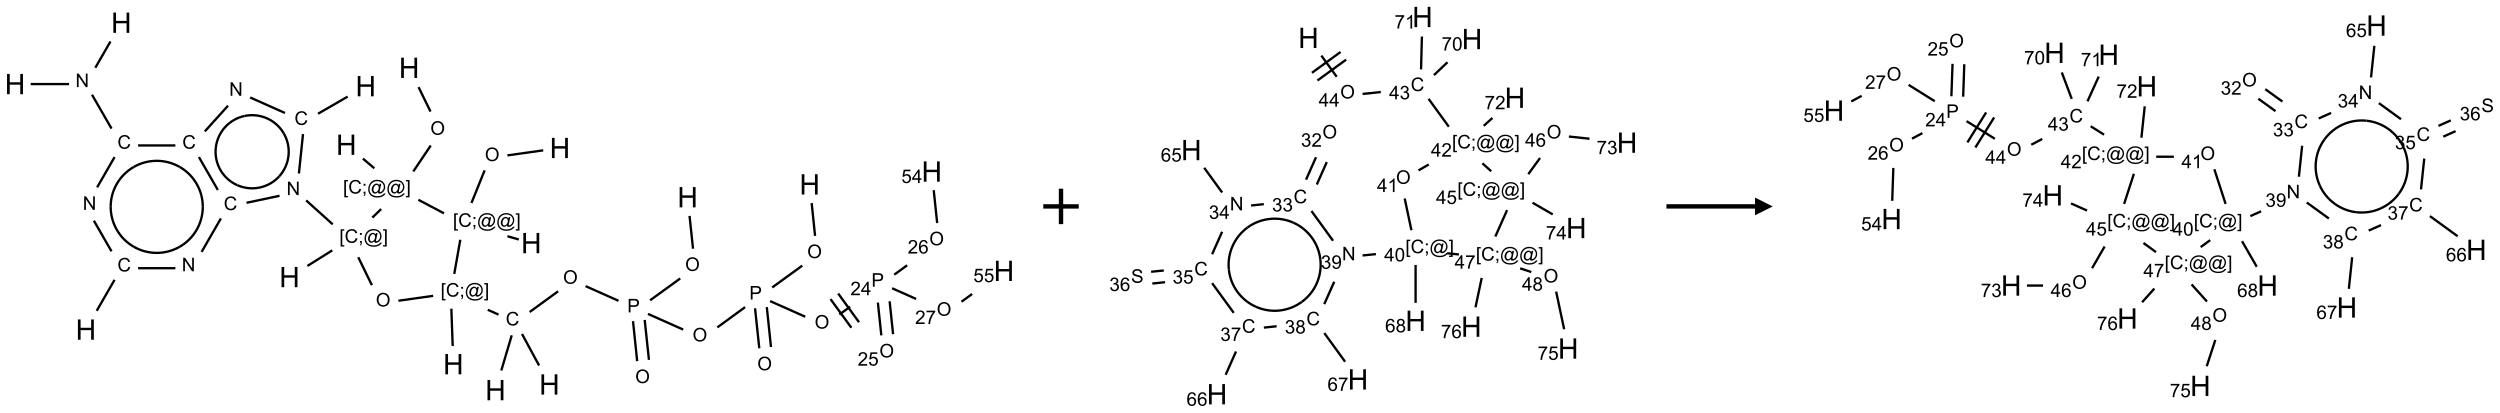 <?xml version="1.0" encoding="UTF-8"?>
<svg xmlns="http://www.w3.org/2000/svg" xmlns:xlink="http://www.w3.org/1999/xlink" width="1411" height="233" viewBox="0 0 1411 233">
<defs>
<g>
<g id="glyph-0-0">
<path d="M 2 0 L 2 -10 L 10 -10 L 10 0 Z M 2.25 -0.25 L 9.75 -0.25 L 9.75 -9.75 L 2.25 -9.75 Z M 2.25 -0.25 "/>
</g>
<g id="glyph-0-1">
<path d="M 1.281 0 L 1.281 -11.453 L 2.797 -11.453 L 2.797 -6.75 L 8.75 -6.75 L 8.75 -11.453 L 10.266 -11.453 L 10.266 0 L 8.75 0 L 8.75 -5.398 L 2.797 -5.398 L 2.797 0 Z M 1.281 0 "/>
</g>
<g id="glyph-1-0">
<path d="M 1.332 0 L 1.332 -6.668 L 6.668 -6.668 L 6.668 0 Z M 1.5 -0.168 L 6.5 -0.168 L 6.5 -6.5 L 1.5 -6.5 Z M 1.5 -0.168 "/>
</g>
<g id="glyph-1-1">
<path d="M 0.516 -3.719 C 0.516 -4.984 0.855 -5.977 1.535 -6.695 C 2.215 -7.414 3.094 -7.77 4.172 -7.77 C 4.875 -7.77 5.512 -7.602 6.078 -7.266 C 6.645 -6.93 7.074 -6.461 7.371 -5.855 C 7.668 -5.254 7.816 -4.57 7.816 -3.809 C 7.816 -3.035 7.66 -2.34 7.348 -1.73 C 7.035 -1.117 6.594 -0.656 6.02 -0.34 C 5.449 -0.027 4.828 0.129 4.168 0.129 C 3.449 0.129 2.805 -0.043 2.238 -0.391 C 1.672 -0.738 1.246 -1.211 0.953 -1.812 C 0.66 -2.414 0.516 -3.047 0.516 -3.719 Z M 1.559 -3.703 C 1.559 -2.781 1.805 -2.059 2.301 -1.527 C 2.793 -1 3.414 -0.734 4.16 -0.734 C 4.922 -0.734 5.547 -1 6.039 -1.535 C 6.531 -2.07 6.777 -2.828 6.777 -3.812 C 6.777 -4.434 6.672 -4.977 6.461 -5.441 C 6.25 -5.902 5.945 -6.262 5.539 -6.52 C 5.133 -6.773 4.68 -6.902 4.176 -6.902 C 3.461 -6.902 2.848 -6.656 2.332 -6.164 C 1.816 -5.672 1.559 -4.852 1.559 -3.703 Z M 1.559 -3.703 "/>
</g>
<g id="glyph-1-2">
<path d="M 0.723 2.121 L 0.723 -7.637 L 2.793 -7.637 L 2.793 -6.859 L 1.66 -6.859 L 1.66 1.344 L 2.793 1.344 L 2.793 2.121 Z M 0.723 2.121 "/>
</g>
<g id="glyph-1-3">
<path d="M 6.27 -2.676 L 7.281 -2.422 C 7.07 -1.594 6.688 -0.961 6.137 -0.523 C 5.586 -0.086 4.914 0.129 4.121 0.129 C 3.297 0.129 2.629 -0.039 2.113 -0.371 C 1.598 -0.707 1.203 -1.191 0.934 -1.828 C 0.664 -2.465 0.531 -3.145 0.531 -3.875 C 0.531 -4.672 0.684 -5.363 0.988 -5.957 C 1.293 -6.547 1.723 -6.996 2.285 -7.305 C 2.844 -7.613 3.461 -7.766 4.137 -7.766 C 4.898 -7.766 5.543 -7.57 6.062 -7.184 C 6.582 -6.793 6.945 -6.246 7.152 -5.543 L 6.156 -5.309 C 5.98 -5.863 5.723 -6.266 5.387 -6.52 C 5.051 -6.773 4.625 -6.902 4.113 -6.902 C 3.527 -6.902 3.039 -6.762 2.645 -6.48 C 2.25 -6.199 1.973 -5.82 1.812 -5.348 C 1.652 -4.871 1.574 -4.383 1.574 -3.879 C 1.574 -3.23 1.668 -2.664 1.855 -2.18 C 2.047 -1.695 2.34 -1.332 2.738 -1.094 C 3.137 -0.855 3.57 -0.734 4.035 -0.734 C 4.602 -0.734 5.082 -0.898 5.473 -1.223 C 5.867 -1.551 6.133 -2.035 6.27 -2.676 Z M 6.27 -2.676 "/>
</g>
<g id="glyph-1-4">
<path d="M 0.949 -4.465 L 0.949 -5.531 L 2.016 -5.531 L 2.016 -4.465 Z M 0.949 0 L 0.949 -1.066 L 2.016 -1.066 L 2.016 0 C 2.016 0.391 1.945 0.711 1.809 0.949 C 1.668 1.191 1.449 1.379 1.145 1.512 L 0.887 1.109 C 1.082 1.023 1.23 0.895 1.324 0.727 C 1.418 0.559 1.469 0.316 1.48 0 Z M 0.949 0 "/>
</g>
<g id="glyph-1-5">
<path d="M 6.047 -0.848 C 5.82 -0.59 5.57 -0.379 5.289 -0.223 C 5.008 -0.062 4.73 0.016 4.449 0.016 C 4.141 0.016 3.84 -0.074 3.547 -0.254 C 3.254 -0.434 3.02 -0.715 2.836 -1.09 C 2.652 -1.465 2.562 -1.875 2.562 -2.324 C 2.562 -2.875 2.703 -3.43 2.988 -3.98 C 3.27 -4.535 3.621 -4.953 4.043 -5.23 C 4.461 -5.508 4.871 -5.645 5.266 -5.645 C 5.566 -5.645 5.855 -5.566 6.129 -5.41 C 6.402 -5.25 6.641 -5.012 6.84 -4.688 L 7.016 -5.496 L 7.949 -5.496 L 7.199 -2 C 7.094 -1.516 7.043 -1.246 7.043 -1.191 C 7.043 -1.098 7.078 -1.02 7.148 -0.949 C 7.219 -0.883 7.305 -0.848 7.406 -0.848 C 7.59 -0.848 7.832 -0.953 8.129 -1.168 C 8.527 -1.445 8.84 -1.816 9.07 -2.285 C 9.301 -2.75 9.418 -3.234 9.418 -3.73 C 9.418 -4.309 9.27 -4.852 8.973 -5.355 C 8.676 -5.859 8.23 -6.262 7.645 -6.562 C 7.055 -6.863 6.406 -7.016 5.691 -7.016 C 4.879 -7.016 4.137 -6.824 3.465 -6.445 C 2.793 -6.066 2.273 -5.52 1.902 -4.809 C 1.535 -4.098 1.348 -3.34 1.348 -2.527 C 1.348 -1.676 1.535 -0.941 1.902 -0.328 C 2.273 0.285 2.809 0.742 3.508 1.035 C 4.207 1.328 4.984 1.473 5.832 1.473 C 6.742 1.473 7.504 1.32 8.121 1.016 C 8.734 0.711 9.195 0.34 9.5 -0.098 L 10.441 -0.098 C 10.266 0.266 9.961 0.637 9.531 1.016 C 9.102 1.395 8.59 1.695 7.996 1.914 C 7.402 2.133 6.688 2.246 5.848 2.246 C 5.078 2.246 4.367 2.145 3.715 1.949 C 3.066 1.75 2.512 1.453 2.051 1.055 C 1.594 0.656 1.25 0.199 1.016 -0.316 C 0.723 -0.973 0.578 -1.684 0.578 -2.441 C 0.578 -3.289 0.75 -4.098 1.098 -4.863 C 1.523 -5.805 2.125 -6.527 2.902 -7.027 C 3.684 -7.527 4.629 -7.777 5.738 -7.777 C 6.602 -7.777 7.375 -7.602 8.059 -7.246 C 8.746 -6.895 9.285 -6.371 9.684 -5.672 C 10.02 -5.07 10.188 -4.418 10.188 -3.715 C 10.188 -2.707 9.832 -1.812 9.125 -1.031 C 8.492 -0.328 7.801 0.02 7.051 0.02 C 6.812 0.02 6.617 -0.016 6.473 -0.09 C 6.324 -0.16 6.215 -0.266 6.145 -0.402 C 6.102 -0.488 6.066 -0.637 6.047 -0.848 Z M 3.527 -2.262 C 3.527 -1.785 3.641 -1.414 3.863 -1.152 C 4.09 -0.887 4.348 -0.754 4.641 -0.754 C 4.836 -0.754 5.039 -0.812 5.254 -0.93 C 5.469 -1.047 5.676 -1.219 5.871 -1.449 C 6.066 -1.676 6.23 -1.969 6.355 -2.32 C 6.48 -2.672 6.543 -3.027 6.543 -3.379 C 6.543 -3.852 6.426 -4.219 6.191 -4.48 C 5.957 -4.738 5.672 -4.871 5.332 -4.871 C 5.109 -4.871 4.902 -4.812 4.707 -4.699 C 4.512 -4.586 4.32 -4.406 4.137 -4.156 C 3.953 -3.906 3.805 -3.602 3.691 -3.246 C 3.582 -2.887 3.527 -2.559 3.527 -2.262 Z M 3.527 -2.262 "/>
</g>
<g id="glyph-1-6">
<path d="M 2.27 2.121 L 0.203 2.121 L 0.203 1.344 L 1.332 1.344 L 1.332 -6.859 L 0.203 -6.859 L 0.203 -7.637 L 2.27 -7.637 Z M 2.27 2.121 "/>
</g>
<g id="glyph-1-7">
<path d="M 0.812 0 L 0.812 -7.637 L 1.848 -7.637 L 5.859 -1.641 L 5.859 -7.637 L 6.828 -7.637 L 6.828 0 L 5.793 0 L 1.781 -6 L 1.781 0 Z M 0.812 0 "/>
</g>
<g id="glyph-1-8">
<path d="M 0.824 0 L 0.824 -7.637 L 3.703 -7.637 C 4.211 -7.637 4.598 -7.609 4.863 -7.562 C 5.238 -7.5 5.555 -7.383 5.809 -7.207 C 6.062 -7.031 6.266 -6.785 6.418 -6.469 C 6.574 -6.152 6.652 -5.805 6.652 -5.426 C 6.652 -4.777 6.445 -4.227 6.031 -3.777 C 5.617 -3.328 4.871 -3.105 3.793 -3.105 L 1.832 -3.105 L 1.832 0 Z M 1.832 -4.004 L 3.809 -4.004 C 4.461 -4.004 4.922 -4.125 5.199 -4.371 C 5.473 -4.613 5.609 -4.953 5.609 -5.395 C 5.609 -5.715 5.527 -5.988 5.367 -6.215 C 5.207 -6.441 4.992 -6.594 4.73 -6.668 C 4.559 -6.711 4.246 -6.734 3.785 -6.734 L 1.832 -6.734 Z M 1.832 -4.004 "/>
</g>
<g id="glyph-1-9">
<path d="M 5.371 -0.902 L 5.371 0 L 0.324 0 C 0.316 -0.227 0.352 -0.441 0.434 -0.652 C 0.562 -0.996 0.766 -1.332 1.051 -1.668 C 1.332 -2 1.742 -2.387 2.277 -2.824 C 3.105 -3.504 3.668 -4.043 3.957 -4.441 C 4.25 -4.84 4.395 -5.215 4.395 -5.566 C 4.395 -5.938 4.262 -6.254 3.996 -6.508 C 3.73 -6.762 3.387 -6.891 2.957 -6.891 C 2.508 -6.891 2.145 -6.754 1.875 -6.484 C 1.605 -6.215 1.469 -5.84 1.465 -5.359 L 0.5 -5.457 C 0.566 -6.176 0.812 -6.727 1.246 -7.102 C 1.676 -7.477 2.254 -7.668 2.98 -7.668 C 3.711 -7.668 4.293 -7.465 4.719 -7.059 C 5.145 -6.652 5.359 -6.148 5.359 -5.547 C 5.359 -5.242 5.297 -4.941 5.172 -4.645 C 5.047 -4.352 4.84 -4.039 4.551 -3.715 C 4.262 -3.387 3.777 -2.938 3.105 -2.371 C 2.543 -1.898 2.18 -1.578 2.02 -1.41 C 1.859 -1.242 1.73 -1.07 1.625 -0.902 Z M 5.371 -0.902 "/>
</g>
<g id="glyph-1-10">
<path d="M 3.449 0 L 3.449 -1.828 L 0.137 -1.828 L 0.137 -2.688 L 3.621 -7.637 L 4.387 -7.637 L 4.387 -2.688 L 5.418 -2.688 L 5.418 -1.828 L 4.387 -1.828 L 4.387 0 Z M 3.449 -2.688 L 3.449 -6.129 L 1.059 -2.688 Z M 3.449 -2.688 "/>
</g>
<g id="glyph-1-11">
<path d="M 0.441 -2 L 1.426 -2.082 C 1.5 -1.605 1.668 -1.242 1.934 -1.004 C 2.199 -0.762 2.52 -0.641 2.895 -0.641 C 3.348 -0.641 3.73 -0.812 4.043 -1.152 C 4.355 -1.492 4.512 -1.941 4.512 -2.504 C 4.512 -3.039 4.359 -3.461 4.059 -3.77 C 3.758 -4.078 3.367 -4.234 2.879 -4.234 C 2.578 -4.234 2.305 -4.164 2.062 -4.027 C 1.82 -3.891 1.629 -3.715 1.488 -3.496 L 0.609 -3.609 L 1.348 -7.531 L 5.145 -7.531 L 5.145 -6.637 L 2.098 -6.637 L 1.688 -4.582 C 2.145 -4.902 2.625 -5.062 3.129 -5.062 C 3.797 -5.062 4.359 -4.832 4.816 -4.371 C 5.277 -3.91 5.504 -3.312 5.504 -2.59 C 5.504 -1.898 5.305 -1.301 4.902 -0.797 C 4.41 -0.18 3.742 0.129 2.895 0.129 C 2.199 0.129 1.633 -0.062 1.195 -0.453 C 0.758 -0.844 0.504 -1.359 0.441 -2 Z M 0.441 -2 "/>
</g>
<g id="glyph-1-12">
<path d="M 5.309 -5.766 L 4.375 -5.691 C 4.293 -6.059 4.172 -6.328 4.02 -6.496 C 3.766 -6.762 3.453 -6.895 3.082 -6.895 C 2.785 -6.895 2.523 -6.812 2.297 -6.645 C 2 -6.43 1.77 -6.117 1.598 -5.703 C 1.43 -5.289 1.34 -4.703 1.332 -3.938 C 1.559 -4.281 1.836 -4.535 2.16 -4.703 C 2.488 -4.871 2.828 -4.953 3.188 -4.953 C 3.812 -4.953 4.344 -4.723 4.785 -4.262 C 5.223 -3.801 5.441 -3.207 5.441 -2.48 C 5.441 -2 5.34 -1.555 5.133 -1.145 C 4.926 -0.73 4.641 -0.418 4.281 -0.199 C 3.922 0.02 3.512 0.129 3.051 0.129 C 2.27 0.129 1.633 -0.156 1.141 -0.73 C 0.648 -1.305 0.402 -2.254 0.402 -3.574 C 0.402 -5.051 0.672 -6.121 1.219 -6.793 C 1.695 -7.375 2.336 -7.668 3.141 -7.668 C 3.742 -7.668 4.234 -7.5 4.617 -7.16 C 5 -6.824 5.23 -6.359 5.309 -5.766 Z M 1.48 -2.473 C 1.48 -2.152 1.547 -1.844 1.684 -1.547 C 1.82 -1.25 2.016 -1.027 2.262 -0.871 C 2.508 -0.719 2.766 -0.641 3.035 -0.641 C 3.434 -0.641 3.773 -0.801 4.059 -1.121 C 4.344 -1.441 4.484 -1.875 4.484 -2.422 C 4.484 -2.949 4.344 -3.367 4.062 -3.668 C 3.781 -3.973 3.426 -4.125 3 -4.125 C 2.578 -4.125 2.219 -3.973 1.922 -3.668 C 1.625 -3.363 1.48 -2.969 1.48 -2.473 Z M 1.48 -2.473 "/>
</g>
<g id="glyph-1-13">
<path d="M 0.504 -6.637 L 0.504 -7.535 L 5.449 -7.535 L 5.449 -6.809 C 4.961 -6.289 4.48 -5.602 4.004 -4.746 C 3.527 -3.887 3.156 -3.004 2.895 -2.098 C 2.707 -1.461 2.59 -0.762 2.535 0 L 1.574 0 C 1.582 -0.602 1.703 -1.328 1.926 -2.176 C 2.152 -3.027 2.477 -3.848 2.898 -4.637 C 3.32 -5.426 3.77 -6.094 4.246 -6.637 Z M 0.504 -6.637 "/>
</g>
<g id="glyph-1-14">
<path d="M 0.449 -2.016 L 1.387 -2.141 C 1.492 -1.609 1.676 -1.227 1.934 -0.992 C 2.191 -0.758 2.508 -0.641 2.879 -0.641 C 3.32 -0.641 3.695 -0.793 3.996 -1.098 C 4.301 -1.402 4.453 -1.781 4.453 -2.234 C 4.453 -2.664 4.312 -3.02 4.031 -3.301 C 3.75 -3.578 3.391 -3.719 2.957 -3.719 C 2.781 -3.719 2.562 -3.684 2.297 -3.613 L 2.402 -4.438 C 2.465 -4.43 2.516 -4.426 2.551 -4.426 C 2.949 -4.426 3.312 -4.531 3.629 -4.738 C 3.949 -4.949 4.109 -5.27 4.109 -5.703 C 4.109 -6.047 3.992 -6.332 3.762 -6.559 C 3.527 -6.785 3.227 -6.895 2.859 -6.895 C 2.496 -6.895 2.191 -6.781 1.949 -6.551 C 1.707 -6.324 1.547 -5.98 1.48 -5.52 L 0.543 -5.688 C 0.656 -6.316 0.918 -6.805 1.324 -7.148 C 1.73 -7.492 2.234 -7.668 2.84 -7.668 C 3.254 -7.668 3.641 -7.578 3.988 -7.398 C 4.34 -7.219 4.609 -6.977 4.793 -6.668 C 4.98 -6.359 5.074 -6.031 5.074 -5.684 C 5.074 -5.352 4.984 -5.051 4.809 -4.781 C 4.629 -4.512 4.367 -4.297 4.02 -4.137 C 4.473 -4.031 4.824 -3.816 5.074 -3.488 C 5.324 -3.16 5.449 -2.75 5.449 -2.254 C 5.449 -1.59 5.203 -1.023 4.719 -0.559 C 4.234 -0.098 3.617 0.137 2.875 0.137 C 2.203 0.137 1.648 -0.062 1.207 -0.465 C 0.762 -0.863 0.512 -1.379 0.449 -2.016 Z M 0.449 -2.016 "/>
</g>
<g id="glyph-1-15">
<path d="M 3.973 0 L 3.035 0 L 3.035 -5.973 C 2.809 -5.758 2.516 -5.543 2.148 -5.328 C 1.781 -5.113 1.453 -4.953 1.16 -4.844 L 1.16 -5.75 C 1.684 -5.996 2.145 -6.297 2.535 -6.645 C 2.93 -6.996 3.207 -7.336 3.371 -7.668 L 3.973 -7.668 Z M 3.973 0 "/>
</g>
<g id="glyph-1-16">
<path d="M 0.441 -3.766 C 0.441 -4.668 0.535 -5.395 0.723 -5.945 C 0.906 -6.496 1.184 -6.922 1.551 -7.219 C 1.918 -7.516 2.375 -7.668 2.934 -7.668 C 3.344 -7.668 3.703 -7.586 4.012 -7.418 C 4.32 -7.254 4.574 -7.016 4.777 -6.707 C 4.977 -6.395 5.137 -6.016 5.25 -5.57 C 5.363 -5.125 5.422 -4.523 5.422 -3.766 C 5.422 -2.871 5.328 -2.148 5.145 -1.598 C 4.961 -1.047 4.688 -0.621 4.32 -0.32 C 3.953 -0.02 3.492 0.129 2.934 0.129 C 2.195 0.129 1.617 -0.133 1.199 -0.66 C 0.695 -1.297 0.441 -2.332 0.441 -3.766 Z M 1.406 -3.766 C 1.406 -2.512 1.555 -1.68 1.848 -1.262 C 2.141 -0.848 2.5 -0.641 2.934 -0.641 C 3.363 -0.641 3.727 -0.848 4.02 -1.266 C 4.312 -1.684 4.457 -2.516 4.457 -3.766 C 4.457 -5.023 4.312 -5.859 4.02 -6.27 C 3.727 -6.684 3.359 -6.891 2.922 -6.891 C 2.492 -6.891 2.148 -6.707 1.891 -6.344 C 1.566 -5.879 1.406 -5.02 1.406 -3.766 Z M 1.406 -3.766 "/>
</g>
<g id="glyph-1-17">
<path d="M 0.582 -1.766 L 1.484 -1.848 C 1.562 -1.426 1.707 -1.117 1.922 -0.926 C 2.137 -0.734 2.414 -0.641 2.75 -0.641 C 3.039 -0.641 3.289 -0.707 3.508 -0.84 C 3.727 -0.973 3.902 -1.148 4.043 -1.367 C 4.18 -1.586 4.297 -1.887 4.391 -2.262 C 4.484 -2.637 4.531 -3.016 4.531 -3.406 C 4.531 -3.449 4.531 -3.512 4.527 -3.594 C 4.34 -3.297 4.082 -3.055 3.758 -2.867 C 3.434 -2.68 3.082 -2.59 2.703 -2.59 C 2.07 -2.59 1.535 -2.816 1.098 -3.277 C 0.66 -3.734 0.441 -4.34 0.441 -5.09 C 0.441 -5.863 0.672 -6.484 1.129 -6.957 C 1.586 -7.43 2.156 -7.668 2.844 -7.668 C 3.34 -7.668 3.793 -7.531 4.207 -7.266 C 4.617 -7 4.93 -6.617 5.145 -6.121 C 5.355 -5.629 5.465 -4.91 5.465 -3.973 C 5.465 -2.996 5.359 -2.223 5.145 -1.645 C 4.934 -1.066 4.617 -0.625 4.199 -0.324 C 3.781 -0.02 3.293 0.129 2.73 0.129 C 2.133 0.129 1.645 -0.035 1.266 -0.367 C 0.887 -0.699 0.66 -1.164 0.582 -1.766 Z M 4.422 -5.137 C 4.422 -5.676 4.277 -6.102 3.992 -6.418 C 3.707 -6.734 3.359 -6.891 2.957 -6.891 C 2.543 -6.891 2.18 -6.719 1.871 -6.379 C 1.562 -6.039 1.406 -5.598 1.406 -5.059 C 1.406 -4.57 1.555 -4.176 1.848 -3.871 C 2.141 -3.566 2.5 -3.418 2.934 -3.418 C 3.367 -3.418 3.723 -3.57 4.004 -3.871 C 4.281 -4.176 4.422 -4.598 4.422 -5.137 Z M 4.422 -5.137 "/>
</g>
<g id="glyph-1-18">
<path d="M 0.48 -2.453 L 1.434 -2.535 C 1.477 -2.152 1.582 -1.84 1.746 -1.598 C 1.91 -1.352 2.168 -1.152 2.516 -1.004 C 2.863 -0.852 3.254 -0.777 3.688 -0.777 C 4.074 -0.777 4.414 -0.832 4.707 -0.949 C 5.004 -1.062 5.223 -1.219 5.367 -1.418 C 5.512 -1.617 5.582 -1.836 5.582 -2.074 C 5.582 -2.312 5.516 -2.523 5.375 -2.699 C 5.234 -2.879 5.008 -3.031 4.688 -3.152 C 4.484 -3.23 4.031 -3.355 3.328 -3.523 C 2.625 -3.691 2.137 -3.852 1.855 -4 C 1.488 -4.191 1.219 -4.43 1.039 -4.711 C 0.859 -4.992 0.77 -5.312 0.77 -5.66 C 0.77 -6.047 0.879 -6.406 1.098 -6.742 C 1.316 -7.078 1.637 -7.332 2.059 -7.504 C 2.477 -7.68 2.945 -7.766 3.457 -7.766 C 4.023 -7.766 4.523 -7.676 4.957 -7.492 C 5.387 -7.309 5.719 -7.043 5.953 -6.688 C 6.188 -6.332 6.312 -5.934 6.328 -5.484 L 5.359 -5.41 C 5.309 -5.895 5.133 -6.258 4.832 -6.504 C 4.531 -6.75 4.086 -6.875 3.5 -6.875 C 2.891 -6.875 2.445 -6.762 2.164 -6.539 C 1.883 -6.316 1.746 -6.047 1.746 -5.73 C 1.746 -5.457 1.844 -5.23 2.043 -5.051 C 2.238 -4.875 2.742 -4.695 3.566 -4.508 C 4.387 -4.32 4.949 -4.16 5.254 -4.02 C 5.699 -3.816 6.027 -3.555 6.238 -3.242 C 6.449 -2.93 6.559 -2.566 6.559 -2.156 C 6.559 -1.75 6.441 -1.367 6.207 -1.008 C 5.977 -0.648 5.641 -0.367 5.207 -0.168 C 4.77 0.031 4.281 0.129 3.734 0.129 C 3.043 0.129 2.465 0.031 1.996 -0.172 C 1.531 -0.375 1.164 -0.676 0.898 -1.082 C 0.633 -1.484 0.492 -1.941 0.48 -2.453 Z M 0.48 -2.453 "/>
</g>
<g id="glyph-1-19">
<path d="M 1.887 -4.141 C 1.496 -4.281 1.207 -4.484 1.02 -4.75 C 0.832 -5.016 0.738 -5.328 0.738 -5.699 C 0.738 -6.254 0.938 -6.719 1.34 -7.098 C 1.738 -7.477 2.27 -7.668 2.934 -7.668 C 3.598 -7.668 4.137 -7.473 4.543 -7.086 C 4.949 -6.699 5.152 -6.227 5.152 -5.672 C 5.152 -5.316 5.059 -5.008 4.871 -4.746 C 4.688 -4.484 4.406 -4.281 4.027 -4.141 C 4.496 -3.988 4.852 -3.742 5.098 -3.402 C 5.34 -3.062 5.465 -2.656 5.465 -2.184 C 5.465 -1.531 5.234 -0.98 4.77 -0.535 C 4.309 -0.09 3.703 0.129 2.949 0.129 C 2.195 0.129 1.586 -0.094 1.125 -0.539 C 0.664 -0.984 0.434 -1.543 0.434 -2.207 C 0.434 -2.703 0.559 -3.121 0.809 -3.457 C 1.062 -3.793 1.422 -4.02 1.887 -4.141 Z M 1.699 -5.73 C 1.699 -5.367 1.812 -5.074 2.047 -4.844 C 2.281 -4.613 2.582 -4.5 2.953 -4.5 C 3.312 -4.5 3.609 -4.613 3.84 -4.84 C 4.07 -5.066 4.188 -5.348 4.188 -5.676 C 4.188 -6.02 4.07 -6.309 3.832 -6.543 C 3.594 -6.777 3.297 -6.895 2.941 -6.895 C 2.586 -6.895 2.289 -6.781 2.051 -6.551 C 1.816 -6.324 1.699 -6.047 1.699 -5.73 Z M 1.395 -2.203 C 1.395 -1.938 1.461 -1.676 1.586 -1.426 C 1.711 -1.176 1.902 -0.984 2.152 -0.848 C 2.402 -0.711 2.672 -0.641 2.957 -0.641 C 3.406 -0.641 3.777 -0.785 4.066 -1.074 C 4.359 -1.363 4.504 -1.727 4.504 -2.172 C 4.504 -2.625 4.355 -2.996 4.055 -3.293 C 3.754 -3.586 3.379 -3.734 2.926 -3.734 C 2.484 -3.734 2.121 -3.59 1.832 -3.297 C 1.543 -3.004 1.395 -2.641 1.395 -2.203 Z M 1.395 -2.203 "/>
</g>
</g>
</defs>
<path fill="none" stroke-width="0.033" stroke-linecap="butt" stroke-linejoin="miter" stroke="rgb(0%, 0%, 0%)" stroke-opacity="1" stroke-miterlimit="10" d="M 7.453 1.801 L 6.948 1.872 " transform="matrix(40, 0, 0, 40, 8.463, 12.813)"/>
<path fill="none" stroke-width="0.033" stroke-linecap="butt" stroke-linejoin="miter" stroke="rgb(0%, 0%, 0%)" stroke-opacity="1" stroke-miterlimit="10" d="M 6.627 2.083 L 6.441 2.543 " transform="matrix(40, 0, 0, 40, 8.463, 12.813)"/>
<path fill="none" stroke-width="0.033" stroke-linecap="butt" stroke-linejoin="miter" stroke="rgb(0%, 0%, 0%)" stroke-opacity="1" stroke-miterlimit="10" d="M 6.948 3.013 L 7.109 3.059 " transform="matrix(40, 0, 0, 40, 8.463, 12.813)"/>
<path fill="none" stroke-width="0.033" stroke-linecap="butt" stroke-linejoin="miter" stroke="rgb(0%, 0%, 0%)" stroke-opacity="1" stroke-miterlimit="10" d="M 6.053 2.69 L 5.692 2.499 " transform="matrix(40, 0, 0, 40, 8.463, 12.813)"/>
<path fill="none" stroke-width="0.033" stroke-linecap="butt" stroke-linejoin="miter" stroke="rgb(0%, 0%, 0%)" stroke-opacity="1" stroke-miterlimit="10" d="M 5.07 2.054 L 4.909 1.918 " transform="matrix(40, 0, 0, 40, 8.463, 12.813)"/>
<path fill="none" stroke-width="0.033" stroke-linecap="butt" stroke-linejoin="miter" stroke="rgb(0%, 0%, 0%)" stroke-opacity="1" stroke-miterlimit="10" d="M 5.62 2.099 L 5.866 1.733 " transform="matrix(40, 0, 0, 40, 8.463, 12.813)"/>
<path fill="none" stroke-width="0.033" stroke-linecap="butt" stroke-linejoin="miter" stroke="rgb(0%, 0%, 0%)" stroke-opacity="1" stroke-miterlimit="10" d="M 5.863 1.254 L 5.694 0.909 " transform="matrix(40, 0, 0, 40, 8.463, 12.813)"/>
<path fill="none" stroke-width="0.033" stroke-linecap="butt" stroke-linejoin="miter" stroke="rgb(0%, 0%, 0%)" stroke-opacity="1" stroke-miterlimit="10" d="M 5.167 2.629 L 5.042 2.75 " transform="matrix(40, 0, 0, 40, 8.463, 12.813)"/>
<path fill="none" stroke-width="0.033" stroke-linecap="butt" stroke-linejoin="miter" stroke="rgb(0%, 0%, 0%)" stroke-opacity="1" stroke-miterlimit="10" d="M 4.477 3.212 L 4.126 3.432 " transform="matrix(40, 0, 0, 40, 8.463, 12.813)"/>
<path fill="none" stroke-width="0.033" stroke-linecap="butt" stroke-linejoin="miter" stroke="rgb(0%, 0%, 0%)" stroke-opacity="1" stroke-miterlimit="10" d="M 4.483 2.845 L 4.108 2.507 " transform="matrix(40, 0, 0, 40, 8.463, 12.813)"/>
<path fill="none" stroke-width="0.033" stroke-linecap="butt" stroke-linejoin="miter" stroke="rgb(0%, 0%, 0%)" stroke-opacity="1" stroke-miterlimit="10" d="M 4.006 2.128 L 4.064 1.571 " transform="matrix(40, 0, 0, 40, 8.463, 12.813)"/>
<path fill="none" stroke-width="0.033" stroke-linecap="butt" stroke-linejoin="miter" stroke="rgb(0%, 0%, 0%)" stroke-opacity="1" stroke-miterlimit="10" d="M 4.276 1.284 L 4.694 1.043 " transform="matrix(40, 0, 0, 40, 8.463, 12.813)"/>
<path fill="none" stroke-width="0.033" stroke-linecap="butt" stroke-linejoin="miter" stroke="rgb(0%, 0%, 0%)" stroke-opacity="1" stroke-miterlimit="10" d="M 3.809 1.274 L 3.318 1.055 " transform="matrix(40, 0, 0, 40, 8.463, 12.813)"/>
<path fill="none" stroke-width="0.033" stroke-linecap="butt" stroke-linejoin="miter" stroke="rgb(0%, 0%, 0%)" stroke-opacity="1" stroke-miterlimit="10" d="M 3.006 1.171 L 2.678 1.534 " transform="matrix(40, 0, 0, 40, 8.463, 12.813)"/>
<path fill="none" stroke-width="0.033" stroke-linecap="butt" stroke-linejoin="miter" stroke="rgb(0%, 0%, 0%)" stroke-opacity="1" stroke-miterlimit="10" d="M 2.263 1.732 L 1.737 1.732 " transform="matrix(40, 0, 0, 40, 8.463, 12.813)"/>
<path fill="none" stroke-width="0.033" stroke-linecap="butt" stroke-linejoin="miter" stroke="rgb(0%, 0%, 0%)" stroke-opacity="1" stroke-miterlimit="10" d="M 1.362 1.494 L 1.087 1.017 " transform="matrix(40, 0, 0, 40, 8.463, 12.813)"/>
<path fill="none" stroke-width="0.033" stroke-linecap="butt" stroke-linejoin="miter" stroke="rgb(0%, 0%, 0%)" stroke-opacity="1" stroke-miterlimit="10" d="M 1.133 0.636 L 1.347 0.265 " transform="matrix(40, 0, 0, 40, 8.463, 12.813)"/>
<path fill="none" stroke-width="0.033" stroke-linecap="butt" stroke-linejoin="miter" stroke="rgb(0%, 0%, 0%)" stroke-opacity="1" stroke-miterlimit="10" d="M 0.763 0.866 L 0.222 0.866 " transform="matrix(40, 0, 0, 40, 8.463, 12.813)"/>
<path fill="none" stroke-width="0.033" stroke-linecap="butt" stroke-linejoin="miter" stroke="rgb(0%, 0%, 0%)" stroke-opacity="1" stroke-miterlimit="10" d="M 1.405 1.896 L 1.159 2.323 " transform="matrix(40, 0, 0, 40, 8.463, 12.813)"/>
<path fill="none" stroke-width="0.033" stroke-linecap="butt" stroke-linejoin="miter" stroke="rgb(0%, 0%, 0%)" stroke-opacity="1" stroke-miterlimit="10" d="M 1.113 2.794 L 1.362 3.226 " transform="matrix(40, 0, 0, 40, 8.463, 12.813)"/>
<path fill="none" stroke-width="0.033" stroke-linecap="butt" stroke-linejoin="miter" stroke="rgb(0%, 0%, 0%)" stroke-opacity="1" stroke-miterlimit="10" d="M 1.405 3.628 L 1.153 4.065 " transform="matrix(40, 0, 0, 40, 8.463, 12.813)"/>
<path fill="none" stroke-width="0.033" stroke-linecap="butt" stroke-linejoin="miter" stroke="rgb(0%, 0%, 0%)" stroke-opacity="1" stroke-miterlimit="10" d="M 1.737 3.464 L 2.263 3.464 " transform="matrix(40, 0, 0, 40, 8.463, 12.813)"/>
<path fill="none" stroke-width="0.033" stroke-linecap="butt" stroke-linejoin="miter" stroke="rgb(0%, 0%, 0%)" stroke-opacity="1" stroke-miterlimit="10" d="M 2.633 3.234 L 2.905 2.762 " transform="matrix(40, 0, 0, 40, 8.463, 12.813)"/>
<path fill="none" stroke-width="0.033" stroke-linecap="butt" stroke-linejoin="miter" stroke="rgb(0%, 0%, 0%)" stroke-opacity="1" stroke-miterlimit="10" d="M 2.862 2.36 L 2.595 1.896 " transform="matrix(40, 0, 0, 40, 8.463, 12.813)"/>
<path fill="none" stroke-width="0.033" stroke-linecap="butt" stroke-linejoin="miter" stroke="rgb(0%, 0%, 0%)" stroke-opacity="1" stroke-miterlimit="10" d="M 3.267 2.541 L 3.733 2.442 " transform="matrix(40, 0, 0, 40, 8.463, 12.813)"/>
<path fill="none" stroke-width="0.033" stroke-linecap="butt" stroke-linejoin="miter" stroke="rgb(0%, 0%, 0%)" stroke-opacity="1" stroke-miterlimit="10" d="M 4.843 3.309 L 5.036 3.704 " transform="matrix(40, 0, 0, 40, 8.463, 12.813)"/>
<path fill="none" stroke-width="0.033" stroke-linecap="butt" stroke-linejoin="miter" stroke="rgb(0%, 0%, 0%)" stroke-opacity="1" stroke-miterlimit="10" d="M 5.41 3.923 L 5.9 3.854 " transform="matrix(40, 0, 0, 40, 8.463, 12.813)"/>
<path fill="none" stroke-width="0.033" stroke-linecap="butt" stroke-linejoin="miter" stroke="rgb(0%, 0%, 0%)" stroke-opacity="1" stroke-miterlimit="10" d="M 6.198 3.545 L 6.283 3.063 " transform="matrix(40, 0, 0, 40, 8.463, 12.813)"/>
<path fill="none" stroke-width="0.033" stroke-linecap="butt" stroke-linejoin="miter" stroke="rgb(0%, 0%, 0%)" stroke-opacity="1" stroke-miterlimit="10" d="M 6.157 4.035 L 6.176 4.562 " transform="matrix(40, 0, 0, 40, 8.463, 12.813)"/>
<path fill="none" stroke-width="0.033" stroke-linecap="butt" stroke-linejoin="miter" stroke="rgb(0%, 0%, 0%)" stroke-opacity="1" stroke-miterlimit="10" d="M 6.671 4.051 L 6.823 4.119 " transform="matrix(40, 0, 0, 40, 8.463, 12.813)"/>
<path fill="none" stroke-width="0.033" stroke-linecap="butt" stroke-linejoin="miter" stroke="rgb(0%, 0%, 0%)" stroke-opacity="1" stroke-miterlimit="10" d="M 7.009 4.411 L 6.862 4.907 " transform="matrix(40, 0, 0, 40, 8.463, 12.813)"/>
<path fill="none" stroke-width="0.033" stroke-linecap="butt" stroke-linejoin="miter" stroke="rgb(0%, 0%, 0%)" stroke-opacity="1" stroke-miterlimit="10" d="M 7.154 4.392 L 7.395 4.837 " transform="matrix(40, 0, 0, 40, 8.463, 12.813)"/>
<path fill="none" stroke-width="0.033" stroke-linecap="butt" stroke-linejoin="miter" stroke="rgb(0%, 0%, 0%)" stroke-opacity="1" stroke-miterlimit="10" d="M 7.262 4.082 L 7.663 3.79 " transform="matrix(40, 0, 0, 40, 8.463, 12.813)"/>
<path fill="none" stroke-width="0.033" stroke-linecap="butt" stroke-linejoin="miter" stroke="rgb(0%, 0%, 0%)" stroke-opacity="1" stroke-miterlimit="10" d="M 8.051 3.717 L 8.515 3.924 " transform="matrix(40, 0, 0, 40, 8.463, 12.813)"/>
<path fill="none" stroke-width="0.033" stroke-linecap="butt" stroke-linejoin="miter" stroke="rgb(0%, 0%, 0%)" stroke-opacity="1" stroke-miterlimit="10" d="M 8.72 4.211 L 8.779 4.775 " transform="matrix(40, 0, 0, 40, 8.463, 12.813)"/>
<path fill="none" stroke-width="0.033" stroke-linecap="butt" stroke-linejoin="miter" stroke="rgb(0%, 0%, 0%)" stroke-opacity="1" stroke-miterlimit="10" d="M 8.885 4.194 L 8.945 4.757 " transform="matrix(40, 0, 0, 40, 8.463, 12.813)"/>
<path fill="none" stroke-width="0.033" stroke-linecap="butt" stroke-linejoin="miter" stroke="rgb(0%, 0%, 0%)" stroke-opacity="1" stroke-miterlimit="10" d="M 8.961 3.917 L 9.386 3.609 " transform="matrix(40, 0, 0, 40, 8.463, 12.813)"/>
<path fill="none" stroke-width="0.033" stroke-linecap="butt" stroke-linejoin="miter" stroke="rgb(0%, 0%, 0%)" stroke-opacity="1" stroke-miterlimit="10" d="M 9.567 3.189 L 9.518 2.726 " transform="matrix(40, 0, 0, 40, 8.463, 12.813)"/>
<path fill="none" stroke-width="0.033" stroke-linecap="butt" stroke-linejoin="miter" stroke="rgb(0%, 0%, 0%)" stroke-opacity="1" stroke-miterlimit="10" d="M 8.931 4.109 L 9.428 4.33 " transform="matrix(40, 0, 0, 40, 8.463, 12.813)"/>
<path fill="none" stroke-width="0.033" stroke-linecap="butt" stroke-linejoin="miter" stroke="rgb(0%, 0%, 0%)" stroke-opacity="1" stroke-miterlimit="10" d="M 9.91 4.299 L 10.302 4.013 " transform="matrix(40, 0, 0, 40, 8.463, 12.813)"/>
<path fill="none" stroke-width="0.033" stroke-linecap="butt" stroke-linejoin="miter" stroke="rgb(0%, 0%, 0%)" stroke-opacity="1" stroke-miterlimit="10" d="M 10.442 4.03 L 10.502 4.594 " transform="matrix(40, 0, 0, 40, 8.463, 12.813)"/>
<path fill="none" stroke-width="0.033" stroke-linecap="butt" stroke-linejoin="miter" stroke="rgb(0%, 0%, 0%)" stroke-opacity="1" stroke-miterlimit="10" d="M 10.608 4.013 L 10.667 4.576 " transform="matrix(40, 0, 0, 40, 8.463, 12.813)"/>
<path fill="none" stroke-width="0.033" stroke-linecap="butt" stroke-linejoin="miter" stroke="rgb(0%, 0%, 0%)" stroke-opacity="1" stroke-miterlimit="10" d="M 10.684 3.736 L 11.108 3.428 " transform="matrix(40, 0, 0, 40, 8.463, 12.813)"/>
<path fill="none" stroke-width="0.033" stroke-linecap="butt" stroke-linejoin="miter" stroke="rgb(0%, 0%, 0%)" stroke-opacity="1" stroke-miterlimit="10" d="M 11.289 3.008 L 11.241 2.545 " transform="matrix(40, 0, 0, 40, 8.463, 12.813)"/>
<path fill="none" stroke-width="0.033" stroke-linecap="butt" stroke-linejoin="miter" stroke="rgb(0%, 0%, 0%)" stroke-opacity="1" stroke-miterlimit="10" d="M 10.654 3.928 L 11.151 4.149 " transform="matrix(40, 0, 0, 40, 8.463, 12.813)"/>
<path fill="none" stroke-width="0.033" stroke-linecap="butt" stroke-linejoin="miter" stroke="rgb(0%, 0%, 0%)" stroke-opacity="1" stroke-miterlimit="10" d="M 11.632 4.118 L 11.783 4.008 " transform="matrix(40, 0, 0, 40, 8.463, 12.813)"/>
<path fill="none" stroke-width="0.033" stroke-linecap="butt" stroke-linejoin="miter" stroke="rgb(0%, 0%, 0%)" stroke-opacity="1" stroke-miterlimit="10" d="M 11.909 4.226 L 11.615 3.821 " transform="matrix(40, 0, 0, 40, 8.463, 12.813)"/>
<path fill="none" stroke-width="0.033" stroke-linecap="butt" stroke-linejoin="miter" stroke="rgb(0%, 0%, 0%)" stroke-opacity="1" stroke-miterlimit="10" d="M 11.801 4.304 L 11.507 3.9 " transform="matrix(40, 0, 0, 40, 8.463, 12.813)"/>
<path fill="none" stroke-width="0.033" stroke-linecap="butt" stroke-linejoin="miter" stroke="rgb(0%, 0%, 0%)" stroke-opacity="1" stroke-miterlimit="10" d="M 12.175 3.949 L 12.224 4.412 " transform="matrix(40, 0, 0, 40, 8.463, 12.813)"/>
<path fill="none" stroke-width="0.033" stroke-linecap="butt" stroke-linejoin="miter" stroke="rgb(0%, 0%, 0%)" stroke-opacity="1" stroke-miterlimit="10" d="M 12.341 3.931 L 12.39 4.395 " transform="matrix(40, 0, 0, 40, 8.463, 12.813)"/>
<path fill="none" stroke-width="0.033" stroke-linecap="butt" stroke-linejoin="miter" stroke="rgb(0%, 0%, 0%)" stroke-opacity="1" stroke-miterlimit="10" d="M 12.406 3.555 L 12.588 3.423 " transform="matrix(40, 0, 0, 40, 8.463, 12.813)"/>
<path fill="none" stroke-width="0.033" stroke-linecap="butt" stroke-linejoin="miter" stroke="rgb(0%, 0%, 0%)" stroke-opacity="1" stroke-miterlimit="10" d="M 13.012 2.827 L 12.963 2.363 " transform="matrix(40, 0, 0, 40, 8.463, 12.813)"/>
<path fill="none" stroke-width="0.033" stroke-linecap="butt" stroke-linejoin="miter" stroke="rgb(0%, 0%, 0%)" stroke-opacity="1" stroke-miterlimit="10" d="M 12.376 3.747 L 12.715 3.898 " transform="matrix(40, 0, 0, 40, 8.463, 12.813)"/>
<path fill="none" stroke-width="0.033" stroke-linecap="butt" stroke-linejoin="miter" stroke="rgb(0%, 0%, 0%)" stroke-opacity="1" stroke-miterlimit="10" d="M 13.355 3.937 L 13.505 3.828 " transform="matrix(40, 0, 0, 40, 8.463, 12.813)"/>
<path fill="none" stroke-width="0.033" stroke-linecap="butt" stroke-linejoin="miter" stroke="rgb(0%, 0%, 0%)" stroke-opacity="1" stroke-miterlimit="10" d="M 3.793 1.563 C 3.905 1.757 3.879 2 3.73 2.166 " transform="matrix(40, 0, 0, 40, 8.463, 12.813)"/>
<path fill="none" stroke-width="0.033" stroke-linecap="butt" stroke-linejoin="miter" stroke="rgb(0%, 0%, 0%)" stroke-opacity="1" stroke-miterlimit="10" d="M 3.239 1.316 C 3.457 1.27 3.681 1.369 3.793 1.563 " transform="matrix(40, 0, 0, 40, 8.463, 12.813)"/>
<path fill="none" stroke-width="0.033" stroke-linecap="butt" stroke-linejoin="miter" stroke="rgb(0%, 0%, 0%)" stroke-opacity="1" stroke-miterlimit="10" d="M 2.833 1.767 C 2.856 1.545 3.02 1.363 3.239 1.316 " transform="matrix(40, 0, 0, 40, 8.463, 12.813)"/>
<path fill="none" stroke-width="0.033" stroke-linecap="butt" stroke-linejoin="miter" stroke="rgb(0%, 0%, 0%)" stroke-opacity="1" stroke-miterlimit="10" d="M 3.136 2.292 C 2.932 2.202 2.809 1.989 2.833 1.767 " transform="matrix(40, 0, 0, 40, 8.463, 12.813)"/>
<path fill="none" stroke-width="0.033" stroke-linecap="butt" stroke-linejoin="miter" stroke="rgb(0%, 0%, 0%)" stroke-opacity="1" stroke-miterlimit="10" d="M 3.73 2.166 C 3.58 2.333 3.34 2.383 3.136 2.292 " transform="matrix(40, 0, 0, 40, 8.463, 12.813)"/>
<path fill="none" stroke-width="0.033" stroke-linecap="butt" stroke-linejoin="miter" stroke="rgb(0%, 0%, 0%)" stroke-opacity="1" stroke-miterlimit="10" d="M 1.675 2.036 C 1.876 1.92 2.124 1.92 2.325 2.036 " transform="matrix(40, 0, 0, 40, 8.463, 12.813)"/>
<path fill="none" stroke-width="0.033" stroke-linecap="butt" stroke-linejoin="miter" stroke="rgb(0%, 0%, 0%)" stroke-opacity="1" stroke-miterlimit="10" d="M 1.35 2.598 C 1.35 2.366 1.474 2.152 1.675 2.036 " transform="matrix(40, 0, 0, 40, 8.463, 12.813)"/>
<path fill="none" stroke-width="0.033" stroke-linecap="butt" stroke-linejoin="miter" stroke="rgb(0%, 0%, 0%)" stroke-opacity="1" stroke-miterlimit="10" d="M 1.675 3.161 C 1.474 3.045 1.35 2.83 1.35 2.598 " transform="matrix(40, 0, 0, 40, 8.463, 12.813)"/>
<path fill="none" stroke-width="0.033" stroke-linecap="butt" stroke-linejoin="miter" stroke="rgb(0%, 0%, 0%)" stroke-opacity="1" stroke-miterlimit="10" d="M 2.325 3.161 C 2.124 3.277 1.876 3.277 1.675 3.161 " transform="matrix(40, 0, 0, 40, 8.463, 12.813)"/>
<path fill="none" stroke-width="0.033" stroke-linecap="butt" stroke-linejoin="miter" stroke="rgb(0%, 0%, 0%)" stroke-opacity="1" stroke-miterlimit="10" d="M 2.65 2.598 C 2.65 2.83 2.526 3.045 2.325 3.161 " transform="matrix(40, 0, 0, 40, 8.463, 12.813)"/>
<path fill="none" stroke-width="0.033" stroke-linecap="butt" stroke-linejoin="miter" stroke="rgb(0%, 0%, 0%)" stroke-opacity="1" stroke-miterlimit="10" d="M 2.325 2.036 C 2.526 2.152 2.65 2.366 2.65 2.598 " transform="matrix(40, 0, 0, 40, 8.463, 12.813)"/>
<g fill="rgb(0%, 0%, 0%)" fill-opacity="1">
<use xlink:href="#glyph-0-1" x="310.23" y="89.25"/>
</g>
<g fill="rgb(0%, 0%, 0%)" fill-opacity="1">
<use xlink:href="#glyph-1-1" x="273.637" y="90.938"/>
</g>
<g fill="rgb(0%, 0%, 0%)" fill-opacity="1">
<use xlink:href="#glyph-1-2" x="255.617" y="128.031"/>
<use xlink:href="#glyph-1-3" x="258.581" y="128.031"/>
<use xlink:href="#glyph-1-4" x="266.284" y="128.031"/>
<use xlink:href="#glyph-1-5" x="269.247" y="128.031"/>
<use xlink:href="#glyph-1-5" x="280.076" y="128.031"/>
<use xlink:href="#glyph-1-6" x="290.904" y="128.031"/>
</g>
<g fill="rgb(0%, 0%, 0%)" fill-opacity="1">
<use xlink:href="#glyph-0-1" x="294.086" y="142.93"/>
</g>
<g fill="rgb(0%, 0%, 0%)" fill-opacity="1">
<use xlink:href="#glyph-1-2" x="193.594" y="109.25"/>
<use xlink:href="#glyph-1-3" x="196.557" y="109.25"/>
<use xlink:href="#glyph-1-4" x="204.26" y="109.25"/>
<use xlink:href="#glyph-1-5" x="207.224" y="109.25"/>
<use xlink:href="#glyph-1-5" x="218.052" y="109.25"/>
<use xlink:href="#glyph-1-6" x="228.88" y="109.25"/>
</g>
<g fill="rgb(0%, 0%, 0%)" fill-opacity="1">
<use xlink:href="#glyph-0-1" x="189.676" y="87.414"/>
</g>
<g fill="rgb(0%, 0%, 0%)" fill-opacity="1">
<use xlink:href="#glyph-1-1" x="242.879" y="76.086"/>
</g>
<g fill="rgb(0%, 0%, 0%)" fill-opacity="1">
<use xlink:href="#glyph-0-1" x="225.148" y="44.012"/>
</g>
<g fill="rgb(0%, 0%, 0%)" fill-opacity="1">
<use xlink:href="#glyph-1-2" x="191.527" y="137.035"/>
<use xlink:href="#glyph-1-3" x="194.491" y="137.035"/>
<use xlink:href="#glyph-1-4" x="202.194" y="137.035"/>
<use xlink:href="#glyph-1-5" x="205.158" y="137.035"/>
<use xlink:href="#glyph-1-6" x="215.986" y="137.035"/>
</g>
<g fill="rgb(0%, 0%, 0%)" fill-opacity="1">
<use xlink:href="#glyph-0-1" x="157.621" y="162.109"/>
</g>
<g fill="rgb(0%, 0%, 0%)" fill-opacity="1">
<use xlink:href="#glyph-1-7" x="161.715" y="110.133"/>
</g>
<g fill="rgb(0%, 0%, 0%)" fill-opacity="1">
<use xlink:href="#glyph-1-3" x="166.176" y="70.484"/>
</g>
<g fill="rgb(0%, 0%, 0%)" fill-opacity="1">
<use xlink:href="#glyph-0-1" x="200.637" y="54.367"/>
</g>
<g fill="rgb(0%, 0%, 0%)" fill-opacity="1">
<use xlink:href="#glyph-1-7" x="129.355" y="54.082"/>
</g>
<g fill="rgb(0%, 0%, 0%)" fill-opacity="1">
<use xlink:href="#glyph-1-3" x="102.871" y="83.938"/>
</g>
<g fill="rgb(0%, 0%, 0%)" fill-opacity="1">
<use xlink:href="#glyph-1-3" x="66.246" y="83.938"/>
</g>
<g fill="rgb(0%, 0%, 0%)" fill-opacity="1">
<use xlink:href="#glyph-1-7" x="42.59" y="49.164"/>
</g>
<g fill="rgb(0%, 0%, 0%)" fill-opacity="1">
<use xlink:href="#glyph-0-1" x="62.691" y="18.539"/>
</g>
<g fill="rgb(0%, 0%, 0%)" fill-opacity="1">
<use xlink:href="#glyph-0-1" x="2.691" y="53.18"/>
</g>
<g fill="rgb(0%, 0%, 0%)" fill-opacity="1">
<use xlink:href="#glyph-1-7" x="46.699" y="118.449"/>
</g>
<g fill="rgb(0%, 0%, 0%)" fill-opacity="1">
<use xlink:href="#glyph-1-3" x="66.246" y="153.223"/>
</g>
<g fill="rgb(0%, 0%, 0%)" fill-opacity="1">
<use xlink:href="#glyph-0-1" x="42.691" y="191.746"/>
</g>
<g fill="rgb(0%, 0%, 0%)" fill-opacity="1">
<use xlink:href="#glyph-1-7" x="102.59" y="153.09"/>
</g>
<g fill="rgb(0%, 0%, 0%)" fill-opacity="1">
<use xlink:href="#glyph-1-3" x="126.246" y="118.582"/>
</g>
<g fill="rgb(0%, 0%, 0%)" fill-opacity="1">
<use xlink:href="#glyph-1-1" x="212.094" y="172.984"/>
</g>
<g fill="rgb(0%, 0%, 0%)" fill-opacity="1">
<use xlink:href="#glyph-1-2" x="248.672" y="167.422"/>
<use xlink:href="#glyph-1-3" x="251.635" y="167.422"/>
<use xlink:href="#glyph-1-4" x="259.339" y="167.422"/>
<use xlink:href="#glyph-1-5" x="262.302" y="167.422"/>
<use xlink:href="#glyph-1-6" x="273.13" y="167.422"/>
</g>
<g fill="rgb(0%, 0%, 0%)" fill-opacity="1">
<use xlink:href="#glyph-0-1" x="250.082" y="211.273"/>
</g>
<g fill="rgb(0%, 0%, 0%)" fill-opacity="1">
<use xlink:href="#glyph-1-3" x="285.41" y="183.684"/>
</g>
<g fill="rgb(0%, 0%, 0%)" fill-opacity="1">
<use xlink:href="#glyph-0-1" x="273.867" y="225.918"/>
</g>
<g fill="rgb(0%, 0%, 0%)" fill-opacity="1">
<use xlink:href="#glyph-0-1" x="304.316" y="222.719"/>
</g>
<g fill="rgb(0%, 0%, 0%)" fill-opacity="1">
<use xlink:href="#glyph-1-1" x="317.785" y="160.176"/>
</g>
<g fill="rgb(0%, 0%, 0%)" fill-opacity="1">
<use xlink:href="#glyph-1-8" x="354.02" y="176.309"/>
</g>
<g fill="rgb(0%, 0%, 0%)" fill-opacity="1">
<use xlink:href="#glyph-1-1" x="358.508" y="216.227"/>
</g>
<g fill="rgb(0%, 0%, 0%)" fill-opacity="1">
<use xlink:href="#glyph-1-1" x="386.688" y="152.934"/>
</g>
<g fill="rgb(0%, 0%, 0%)" fill-opacity="1">
<use xlink:href="#glyph-0-1" x="382.312" y="117.031"/>
</g>
<g fill="rgb(0%, 0%, 0%)" fill-opacity="1">
<use xlink:href="#glyph-1-1" x="390.871" y="192.715"/>
</g>
<g fill="rgb(0%, 0%, 0%)" fill-opacity="1">
<use xlink:href="#glyph-1-8" x="422.922" y="169.066"/>
</g>
<g fill="rgb(0%, 0%, 0%)" fill-opacity="1">
<use xlink:href="#glyph-1-1" x="427.41" y="208.984"/>
</g>
<g fill="rgb(0%, 0%, 0%)" fill-opacity="1">
<use xlink:href="#glyph-1-1" x="455.59" y="145.691"/>
</g>
<g fill="rgb(0%, 0%, 0%)" fill-opacity="1">
<use xlink:href="#glyph-0-1" x="451.215" y="109.789"/>
</g>
<g fill="rgb(0%, 0%, 0%)" fill-opacity="1">
<use xlink:href="#glyph-1-1" x="459.773" y="185.473"/>
</g>
<g fill="rgb(0%, 0%, 0%)" fill-opacity="1">
<use xlink:href="#glyph-1-8" x="491.824" y="161.824"/>
</g>
<g fill="rgb(0%, 0%, 0%)" fill-opacity="1">
<use xlink:href="#glyph-1-9" x="479.965" y="166.594"/>
<use xlink:href="#glyph-1-10" x="485.897" y="166.594"/>
</g>
<g fill="rgb(0%, 0%, 0%)" fill-opacity="1">
<use xlink:href="#glyph-1-1" x="496.312" y="201.742"/>
</g>
<g fill="rgb(0%, 0%, 0%)" fill-opacity="1">
<use xlink:href="#glyph-1-9" x="484.059" y="206.375"/>
<use xlink:href="#glyph-1-11" x="489.991" y="206.375"/>
</g>
<g fill="rgb(0%, 0%, 0%)" fill-opacity="1">
<use xlink:href="#glyph-1-1" x="524.492" y="138.449"/>
</g>
<g fill="rgb(0%, 0%, 0%)" fill-opacity="1">
<use xlink:href="#glyph-1-9" x="512.301" y="143.082"/>
<use xlink:href="#glyph-1-12" x="518.233" y="143.082"/>
</g>
<g fill="rgb(0%, 0%, 0%)" fill-opacity="1">
<use xlink:href="#glyph-0-1" x="520.117" y="102.547"/>
</g>
<g fill="rgb(0%, 0%, 0%)" fill-opacity="1">
<use xlink:href="#glyph-1-11" x="508.715" y="103.309"/>
<use xlink:href="#glyph-1-10" x="514.647" y="103.309"/>
</g>
<g fill="rgb(0%, 0%, 0%)" fill-opacity="1">
<use xlink:href="#glyph-1-1" x="528.676" y="178.23"/>
</g>
<g fill="rgb(0%, 0%, 0%)" fill-opacity="1">
<use xlink:href="#glyph-1-9" x="516.477" y="182.863"/>
<use xlink:href="#glyph-1-13" x="522.409" y="182.863"/>
</g>
<g fill="rgb(0%, 0%, 0%)" fill-opacity="1">
<use xlink:href="#glyph-0-1" x="560.84" y="158.598"/>
</g>
<g fill="rgb(0%, 0%, 0%)" fill-opacity="1">
<use xlink:href="#glyph-1-11" x="549.348" y="159.258"/>
<use xlink:href="#glyph-1-11" x="555.28" y="159.258"/>
</g>
<path fill="none" stroke-width="0.062" stroke-linecap="butt" stroke-linejoin="miter" stroke="rgb(0%, 0%, 0%)" stroke-opacity="1" stroke-miterlimit="10" d="M 0 0 L 0.5 0 M 0.25 -0.25 L 0.25 0.25 " transform="matrix(40, 0, 0, 40, 588.834, 116.5)"/>
<path fill="none" stroke-width="0.033" stroke-linecap="butt" stroke-linejoin="miter" stroke="rgb(0%, 0%, 0%)" stroke-opacity="1" stroke-miterlimit="10" d="M 2.648 0.545 L 2.865 0.844 " transform="matrix(40, 0, 0, 40, 639.842, 9.58)"/>
<path fill="none" stroke-width="0.033" stroke-linecap="butt" stroke-linejoin="miter" stroke="rgb(0%, 0%, 0%)" stroke-opacity="1" stroke-miterlimit="10" d="M 2.593 0.896 L 2.998 0.602 " transform="matrix(40, 0, 0, 40, 639.842, 9.58)"/>
<path fill="none" stroke-width="0.033" stroke-linecap="butt" stroke-linejoin="miter" stroke="rgb(0%, 0%, 0%)" stroke-opacity="1" stroke-miterlimit="10" d="M 2.515 0.788 L 2.919 0.494 " transform="matrix(40, 0, 0, 40, 639.842, 9.58)"/>
<path fill="none" stroke-width="0.033" stroke-linecap="butt" stroke-linejoin="miter" stroke="rgb(0%, 0%, 0%)" stroke-opacity="1" stroke-miterlimit="10" d="M 3.23 1.086 L 3.487 1.059 " transform="matrix(40, 0, 0, 40, 639.842, 9.58)"/>
<path fill="none" stroke-width="0.033" stroke-linecap="butt" stroke-linejoin="miter" stroke="rgb(0%, 0%, 0%)" stroke-opacity="1" stroke-miterlimit="10" d="M 4.161 1.155 L 4.447 1.549 " transform="matrix(40, 0, 0, 40, 639.842, 9.58)"/>
<path fill="none" stroke-width="0.033" stroke-linecap="butt" stroke-linejoin="miter" stroke="rgb(0%, 0%, 0%)" stroke-opacity="1" stroke-miterlimit="10" d="M 4.939 1.536 L 5.062 1.425 " transform="matrix(40, 0, 0, 40, 639.842, 9.58)"/>
<path fill="none" stroke-width="0.033" stroke-linecap="butt" stroke-linejoin="miter" stroke="rgb(0%, 0%, 0%)" stroke-opacity="1" stroke-miterlimit="10" d="M 4.164 2.081 L 4.019 2.165 " transform="matrix(40, 0, 0, 40, 639.842, 9.58)"/>
<path fill="none" stroke-width="0.033" stroke-linecap="butt" stroke-linejoin="miter" stroke="rgb(0%, 0%, 0%)" stroke-opacity="1" stroke-miterlimit="10" d="M 3.824 2.561 L 3.919 3.009 " transform="matrix(40, 0, 0, 40, 639.842, 9.58)"/>
<path fill="none" stroke-width="0.033" stroke-linecap="butt" stroke-linejoin="miter" stroke="rgb(0%, 0%, 0%)" stroke-opacity="1" stroke-miterlimit="10" d="M 3.418 3.346 L 3.23 3.365 " transform="matrix(40, 0, 0, 40, 639.842, 9.58)"/>
<path fill="none" stroke-width="0.033" stroke-linecap="butt" stroke-linejoin="miter" stroke="rgb(0%, 0%, 0%)" stroke-opacity="1" stroke-miterlimit="10" d="M 2.813 3.157 L 2.509 2.738 " transform="matrix(40, 0, 0, 40, 639.842, 9.58)"/>
<path fill="none" stroke-width="0.033" stroke-linecap="butt" stroke-linejoin="miter" stroke="rgb(0%, 0%, 0%)" stroke-opacity="1" stroke-miterlimit="10" d="M 2.584 2.364 L 2.725 2.047 " transform="matrix(40, 0, 0, 40, 639.842, 9.58)"/>
<path fill="none" stroke-width="0.033" stroke-linecap="butt" stroke-linejoin="miter" stroke="rgb(0%, 0%, 0%)" stroke-opacity="1" stroke-miterlimit="10" d="M 2.432 2.296 L 2.573 1.979 " transform="matrix(40, 0, 0, 40, 639.842, 9.58)"/>
<path fill="none" stroke-width="0.033" stroke-linecap="butt" stroke-linejoin="miter" stroke="rgb(0%, 0%, 0%)" stroke-opacity="1" stroke-miterlimit="10" d="M 1.836 2.641 L 1.656 2.66 " transform="matrix(40, 0, 0, 40, 639.842, 9.58)"/>
<path fill="none" stroke-width="0.033" stroke-linecap="butt" stroke-linejoin="miter" stroke="rgb(0%, 0%, 0%)" stroke-opacity="1" stroke-miterlimit="10" d="M 1.248 2.476 L 0.995 2.128 " transform="matrix(40, 0, 0, 40, 639.842, 9.58)"/>
<path fill="none" stroke-width="0.033" stroke-linecap="butt" stroke-linejoin="miter" stroke="rgb(0%, 0%, 0%)" stroke-opacity="1" stroke-miterlimit="10" d="M 1.248 3.031 L 1.107 3.348 " transform="matrix(40, 0, 0, 40, 639.842, 9.58)"/>
<path fill="none" stroke-width="0.033" stroke-linecap="butt" stroke-linejoin="miter" stroke="rgb(0%, 0%, 0%)" stroke-opacity="1" stroke-miterlimit="10" d="M 0.425 3.577 L 0.246 3.595 " transform="matrix(40, 0, 0, 40, 639.842, 9.58)"/>
<path fill="none" stroke-width="0.033" stroke-linecap="butt" stroke-linejoin="miter" stroke="rgb(0%, 0%, 0%)" stroke-opacity="1" stroke-miterlimit="10" d="M 0.443 3.742 L 0.263 3.761 " transform="matrix(40, 0, 0, 40, 639.842, 9.58)"/>
<path fill="none" stroke-width="0.033" stroke-linecap="butt" stroke-linejoin="miter" stroke="rgb(0%, 0%, 0%)" stroke-opacity="1" stroke-miterlimit="10" d="M 1.107 3.756 L 1.412 4.175 " transform="matrix(40, 0, 0, 40, 639.842, 9.58)"/>
<path fill="none" stroke-width="0.033" stroke-linecap="butt" stroke-linejoin="miter" stroke="rgb(0%, 0%, 0%)" stroke-opacity="1" stroke-miterlimit="10" d="M 1.444 4.72 L 1.298 5.049 " transform="matrix(40, 0, 0, 40, 639.842, 9.58)"/>
<path fill="none" stroke-width="0.033" stroke-linecap="butt" stroke-linejoin="miter" stroke="rgb(0%, 0%, 0%)" stroke-opacity="1" stroke-miterlimit="10" d="M 1.837 4.383 L 2.017 4.364 " transform="matrix(40, 0, 0, 40, 639.842, 9.58)"/>
<path fill="none" stroke-width="0.033" stroke-linecap="butt" stroke-linejoin="miter" stroke="rgb(0%, 0%, 0%)" stroke-opacity="1" stroke-miterlimit="10" d="M 2.689 4.052 L 2.83 3.736 " transform="matrix(40, 0, 0, 40, 639.842, 9.58)"/>
<path fill="none" stroke-width="0.033" stroke-linecap="butt" stroke-linejoin="miter" stroke="rgb(0%, 0%, 0%)" stroke-opacity="1" stroke-miterlimit="10" d="M 2.69 4.46 L 2.983 4.864 " transform="matrix(40, 0, 0, 40, 639.842, 9.58)"/>
<path fill="none" stroke-width="0.033" stroke-linecap="butt" stroke-linejoin="miter" stroke="rgb(0%, 0%, 0%)" stroke-opacity="1" stroke-miterlimit="10" d="M 3.978 3.499 L 3.978 4.034 " transform="matrix(40, 0, 0, 40, 639.842, 9.58)"/>
<path fill="none" stroke-width="0.033" stroke-linecap="butt" stroke-linejoin="miter" stroke="rgb(0%, 0%, 0%)" stroke-opacity="1" stroke-miterlimit="10" d="M 4.423 3.334 L 4.589 3.351 " transform="matrix(40, 0, 0, 40, 639.842, 9.58)"/>
<path fill="none" stroke-width="0.033" stroke-linecap="butt" stroke-linejoin="miter" stroke="rgb(0%, 0%, 0%)" stroke-opacity="1" stroke-miterlimit="10" d="M 5.453 3.547 L 5.611 3.599 " transform="matrix(40, 0, 0, 40, 639.842, 9.58)"/>
<path fill="none" stroke-width="0.033" stroke-linecap="butt" stroke-linejoin="miter" stroke="rgb(0%, 0%, 0%)" stroke-opacity="1" stroke-miterlimit="10" d="M 5.961 3.875 L 6.074 4.406 " transform="matrix(40, 0, 0, 40, 639.842, 9.58)"/>
<path fill="none" stroke-width="0.033" stroke-linecap="butt" stroke-linejoin="miter" stroke="rgb(0%, 0%, 0%)" stroke-opacity="1" stroke-miterlimit="10" d="M 4.911 3.682 L 4.823 4.097 " transform="matrix(40, 0, 0, 40, 639.842, 9.58)"/>
<path fill="none" stroke-width="0.033" stroke-linecap="butt" stroke-linejoin="miter" stroke="rgb(0%, 0%, 0%)" stroke-opacity="1" stroke-miterlimit="10" d="M 5.103 3.098 L 5.269 2.725 " transform="matrix(40, 0, 0, 40, 639.842, 9.58)"/>
<path fill="none" stroke-width="0.033" stroke-linecap="butt" stroke-linejoin="miter" stroke="rgb(0%, 0%, 0%)" stroke-opacity="1" stroke-miterlimit="10" d="M 5.045 2.177 L 4.921 2.065 " transform="matrix(40, 0, 0, 40, 639.842, 9.58)"/>
<path fill="none" stroke-width="0.033" stroke-linecap="butt" stroke-linejoin="miter" stroke="rgb(0%, 0%, 0%)" stroke-opacity="1" stroke-miterlimit="10" d="M 5.568 2.218 L 5.734 1.99 " transform="matrix(40, 0, 0, 40, 639.842, 9.58)"/>
<path fill="none" stroke-width="0.033" stroke-linecap="butt" stroke-linejoin="miter" stroke="rgb(0%, 0%, 0%)" stroke-opacity="1" stroke-miterlimit="10" d="M 6.141 1.687 L 6.432 1.718 " transform="matrix(40, 0, 0, 40, 639.842, 9.58)"/>
<path fill="none" stroke-width="0.033" stroke-linecap="butt" stroke-linejoin="miter" stroke="rgb(0%, 0%, 0%)" stroke-opacity="1" stroke-miterlimit="10" d="M 5.628 2.621 L 5.913 2.786 " transform="matrix(40, 0, 0, 40, 639.842, 9.58)"/>
<path fill="none" stroke-width="0.033" stroke-linecap="butt" stroke-linejoin="miter" stroke="rgb(0%, 0%, 0%)" stroke-opacity="1" stroke-miterlimit="10" d="M 4.237 0.82 L 4.428 0.639 " transform="matrix(40, 0, 0, 40, 639.842, 9.58)"/>
<path fill="none" stroke-width="0.033" stroke-linecap="butt" stroke-linejoin="miter" stroke="rgb(0%, 0%, 0%)" stroke-opacity="1" stroke-miterlimit="10" d="M 4.055 0.74 L 4.067 0.276 " transform="matrix(40, 0, 0, 40, 639.842, 9.58)"/>
<path fill="none" stroke-width="0.033" stroke-linecap="butt" stroke-linejoin="miter" stroke="rgb(0%, 0%, 0%)" stroke-opacity="1" stroke-miterlimit="10" d="M 2.253 2.902 C 2.465 2.997 2.611 3.197 2.635 3.428 " transform="matrix(40, 0, 0, 40, 639.842, 9.58)"/>
<path fill="none" stroke-width="0.033" stroke-linecap="butt" stroke-linejoin="miter" stroke="rgb(0%, 0%, 0%)" stroke-opacity="1" stroke-miterlimit="10" d="M 1.607 2.97 C 1.795 2.834 2.041 2.808 2.253 2.902 " transform="matrix(40, 0, 0, 40, 639.842, 9.58)"/>
<path fill="none" stroke-width="0.033" stroke-linecap="butt" stroke-linejoin="miter" stroke="rgb(0%, 0%, 0%)" stroke-opacity="1" stroke-miterlimit="10" d="M 1.343 3.564 C 1.319 3.333 1.42 3.107 1.607 2.97 " transform="matrix(40, 0, 0, 40, 639.842, 9.58)"/>
<path fill="none" stroke-width="0.033" stroke-linecap="butt" stroke-linejoin="miter" stroke="rgb(0%, 0%, 0%)" stroke-opacity="1" stroke-miterlimit="10" d="M 1.725 4.089 C 1.513 3.995 1.367 3.795 1.343 3.564 " transform="matrix(40, 0, 0, 40, 639.842, 9.58)"/>
<path fill="none" stroke-width="0.033" stroke-linecap="butt" stroke-linejoin="miter" stroke="rgb(0%, 0%, 0%)" stroke-opacity="1" stroke-miterlimit="10" d="M 2.371 4.021 C 2.183 4.158 1.937 4.184 1.725 4.089 " transform="matrix(40, 0, 0, 40, 639.842, 9.58)"/>
<path fill="none" stroke-width="0.033" stroke-linecap="butt" stroke-linejoin="miter" stroke="rgb(0%, 0%, 0%)" stroke-opacity="1" stroke-miterlimit="10" d="M 2.635 3.428 C 2.659 3.659 2.559 3.885 2.371 4.021 " transform="matrix(40, 0, 0, 40, 639.842, 9.58)"/>
<g fill="rgb(0%, 0%, 0%)" fill-opacity="1">
<use xlink:href="#glyph-0-1" x="732.715" y="27.113"/>
</g>
<g fill="rgb(0%, 0%, 0%)" fill-opacity="1">
<use xlink:href="#glyph-1-1" x="756.422" y="55.598"/>
</g>
<g fill="rgb(0%, 0%, 0%)" fill-opacity="1">
<use xlink:href="#glyph-1-10" x="744.254" y="60.195"/>
<use xlink:href="#glyph-1-10" x="750.186" y="60.195"/>
</g>
<g fill="rgb(0%, 0%, 0%)" fill-opacity="1">
<use xlink:href="#glyph-1-3" x="796.188" y="51.41"/>
</g>
<g fill="rgb(0%, 0%, 0%)" fill-opacity="1">
<use xlink:href="#glyph-1-10" x="784.004" y="56.047"/>
<use xlink:href="#glyph-1-14" x="789.936" y="56.047"/>
</g>
<g fill="rgb(0%, 0%, 0%)" fill-opacity="1">
<use xlink:href="#glyph-1-2" x="819.5" y="83.781"/>
<use xlink:href="#glyph-1-3" x="822.464" y="83.781"/>
<use xlink:href="#glyph-1-4" x="830.167" y="83.781"/>
<use xlink:href="#glyph-1-5" x="833.13" y="83.781"/>
<use xlink:href="#glyph-1-5" x="843.958" y="83.781"/>
<use xlink:href="#glyph-1-6" x="854.786" y="83.781"/>
</g>
<g fill="rgb(0%, 0%, 0%)" fill-opacity="1">
<use xlink:href="#glyph-1-10" x="807.59" y="88.406"/>
<use xlink:href="#glyph-1-9" x="813.522" y="88.406"/>
</g>
<g fill="rgb(0%, 0%, 0%)" fill-opacity="1">
<use xlink:href="#glyph-0-1" x="849.242" y="60.891"/>
</g>
<g fill="rgb(0%, 0%, 0%)" fill-opacity="1">
<use xlink:href="#glyph-1-13" x="837.887" y="61.68"/>
<use xlink:href="#glyph-1-9" x="843.819" y="61.68"/>
</g>
<g fill="rgb(0%, 0%, 0%)" fill-opacity="1">
<use xlink:href="#glyph-1-1" x="787.895" y="103.777"/>
</g>
<g fill="rgb(0%, 0%, 0%)" fill-opacity="1">
<use xlink:href="#glyph-1-10" x="777.168" y="108.406"/>
<use xlink:href="#glyph-1-15" x="783.1" y="108.406"/>
</g>
<g fill="rgb(0%, 0%, 0%)" fill-opacity="1">
<use xlink:href="#glyph-1-2" x="793.176" y="142.906"/>
<use xlink:href="#glyph-1-3" x="796.139" y="142.906"/>
<use xlink:href="#glyph-1-4" x="803.842" y="142.906"/>
<use xlink:href="#glyph-1-5" x="806.806" y="142.906"/>
<use xlink:href="#glyph-1-6" x="817.634" y="142.906"/>
</g>
<g fill="rgb(0%, 0%, 0%)" fill-opacity="1">
<use xlink:href="#glyph-1-10" x="781.215" y="147.535"/>
<use xlink:href="#glyph-1-16" x="787.147" y="147.535"/>
</g>
<g fill="rgb(0%, 0%, 0%)" fill-opacity="1">
<use xlink:href="#glyph-1-7" x="757.418" y="146.945"/>
</g>
<g fill="rgb(0%, 0%, 0%)" fill-opacity="1">
<use xlink:href="#glyph-1-14" x="745.5" y="151.715"/>
<use xlink:href="#glyph-1-17" x="751.432" y="151.715"/>
</g>
<g fill="rgb(0%, 0%, 0%)" fill-opacity="1">
<use xlink:href="#glyph-1-3" x="730.082" y="114.719"/>
</g>
<g fill="rgb(0%, 0%, 0%)" fill-opacity="1">
<use xlink:href="#glyph-1-14" x="717.898" y="119.355"/>
<use xlink:href="#glyph-1-14" x="723.831" y="119.355"/>
</g>
<g fill="rgb(0%, 0%, 0%)" fill-opacity="1">
<use xlink:href="#glyph-1-1" x="746.367" y="78.18"/>
</g>
<g fill="rgb(0%, 0%, 0%)" fill-opacity="1">
<use xlink:href="#glyph-1-14" x="734.246" y="82.812"/>
<use xlink:href="#glyph-1-9" x="740.178" y="82.812"/>
</g>
<g fill="rgb(0%, 0%, 0%)" fill-opacity="1">
<use xlink:href="#glyph-1-7" x="694.129" y="118.766"/>
</g>
<g fill="rgb(0%, 0%, 0%)" fill-opacity="1">
<use xlink:href="#glyph-1-14" x="682.258" y="123.535"/>
<use xlink:href="#glyph-1-10" x="688.19" y="123.535"/>
</g>
<g fill="rgb(0%, 0%, 0%)" fill-opacity="1">
<use xlink:href="#glyph-0-1" x="666.609" y="90.422"/>
</g>
<g fill="rgb(0%, 0%, 0%)" fill-opacity="1">
<use xlink:href="#glyph-1-12" x="655.117" y="91.215"/>
<use xlink:href="#glyph-1-11" x="661.049" y="91.215"/>
</g>
<g fill="rgb(0%, 0%, 0%)" fill-opacity="1">
<use xlink:href="#glyph-1-3" x="674.031" y="155.441"/>
</g>
<g fill="rgb(0%, 0%, 0%)" fill-opacity="1">
<use xlink:href="#glyph-1-14" x="661.789" y="160.078"/>
<use xlink:href="#glyph-1-11" x="667.721" y="160.078"/>
</g>
<g fill="rgb(0%, 0%, 0%)" fill-opacity="1">
<use xlink:href="#glyph-1-18" x="638.348" y="159.621"/>
</g>
<g fill="rgb(0%, 0%, 0%)" fill-opacity="1">
<use xlink:href="#glyph-1-14" x="626.117" y="164.258"/>
<use xlink:href="#glyph-1-12" x="632.049" y="164.258"/>
</g>
<g fill="rgb(0%, 0%, 0%)" fill-opacity="1">
<use xlink:href="#glyph-1-3" x="700.918" y="187.801"/>
</g>
<g fill="rgb(0%, 0%, 0%)" fill-opacity="1">
<use xlink:href="#glyph-1-14" x="688.734" y="192.438"/>
<use xlink:href="#glyph-1-13" x="694.667" y="192.438"/>
</g>
<g fill="rgb(0%, 0%, 0%)" fill-opacity="1">
<use xlink:href="#glyph-0-1" x="681.094" y="228.227"/>
</g>
<g fill="rgb(0%, 0%, 0%)" fill-opacity="1">
<use xlink:href="#glyph-1-12" x="669.664" y="229.02"/>
<use xlink:href="#glyph-1-12" x="675.596" y="229.02"/>
</g>
<g fill="rgb(0%, 0%, 0%)" fill-opacity="1">
<use xlink:href="#glyph-1-3" x="737.324" y="183.621"/>
</g>
<g fill="rgb(0%, 0%, 0%)" fill-opacity="1">
<use xlink:href="#glyph-1-14" x="725.125" y="188.258"/>
<use xlink:href="#glyph-1-19" x="731.057" y="188.258"/>
</g>
<g fill="rgb(0%, 0%, 0%)" fill-opacity="1">
<use xlink:href="#glyph-0-1" x="760.652" y="219.863"/>
</g>
<g fill="rgb(0%, 0%, 0%)" fill-opacity="1">
<use xlink:href="#glyph-1-12" x="749.219" y="220.656"/>
<use xlink:href="#glyph-1-13" x="755.151" y="220.656"/>
</g>
<g fill="rgb(0%, 0%, 0%)" fill-opacity="1">
<use xlink:href="#glyph-0-1" x="793.191" y="186.781"/>
</g>
<g fill="rgb(0%, 0%, 0%)" fill-opacity="1">
<use xlink:href="#glyph-1-12" x="781.742" y="187.574"/>
<use xlink:href="#glyph-1-19" x="787.674" y="187.574"/>
</g>
<g fill="rgb(0%, 0%, 0%)" fill-opacity="1">
<use xlink:href="#glyph-1-2" x="832.957" y="147.086"/>
<use xlink:href="#glyph-1-3" x="835.921" y="147.086"/>
<use xlink:href="#glyph-1-4" x="843.624" y="147.086"/>
<use xlink:href="#glyph-1-5" x="846.587" y="147.086"/>
<use xlink:href="#glyph-1-5" x="857.415" y="147.086"/>
<use xlink:href="#glyph-1-6" x="868.243" y="147.086"/>
</g>
<g fill="rgb(0%, 0%, 0%)" fill-opacity="1">
<use xlink:href="#glyph-1-10" x="820.969" y="151.684"/>
<use xlink:href="#glyph-1-13" x="826.901" y="151.684"/>
</g>
<g fill="rgb(0%, 0%, 0%)" fill-opacity="1">
<use xlink:href="#glyph-1-1" x="871.211" y="159.445"/>
</g>
<g fill="rgb(0%, 0%, 0%)" fill-opacity="1">
<use xlink:href="#glyph-1-10" x="858.996" y="164.074"/>
<use xlink:href="#glyph-1-19" x="864.928" y="164.074"/>
</g>
<g fill="rgb(0%, 0%, 0%)" fill-opacity="1">
<use xlink:href="#glyph-0-1" x="879.332" y="202.449"/>
</g>
<g fill="rgb(0%, 0%, 0%)" fill-opacity="1">
<use xlink:href="#glyph-1-13" x="867.84" y="203.113"/>
<use xlink:href="#glyph-1-11" x="873.772" y="203.113"/>
</g>
<g fill="rgb(0%, 0%, 0%)" fill-opacity="1">
<use xlink:href="#glyph-0-1" x="824.656" y="190.086"/>
</g>
<g fill="rgb(0%, 0%, 0%)" fill-opacity="1">
<use xlink:href="#glyph-1-13" x="813.227" y="190.879"/>
<use xlink:href="#glyph-1-12" x="819.159" y="190.879"/>
</g>
<g fill="rgb(0%, 0%, 0%)" fill-opacity="1">
<use xlink:href="#glyph-1-2" x="822.52" y="110.543"/>
<use xlink:href="#glyph-1-3" x="825.483" y="110.543"/>
<use xlink:href="#glyph-1-4" x="833.186" y="110.543"/>
<use xlink:href="#glyph-1-5" x="836.15" y="110.543"/>
<use xlink:href="#glyph-1-5" x="846.978" y="110.543"/>
<use xlink:href="#glyph-1-6" x="857.806" y="110.543"/>
</g>
<g fill="rgb(0%, 0%, 0%)" fill-opacity="1">
<use xlink:href="#glyph-1-10" x="810.473" y="115.141"/>
<use xlink:href="#glyph-1-11" x="816.405" y="115.141"/>
</g>
<g fill="rgb(0%, 0%, 0%)" fill-opacity="1">
<use xlink:href="#glyph-1-1" x="872.949" y="78.18"/>
</g>
<g fill="rgb(0%, 0%, 0%)" fill-opacity="1">
<use xlink:href="#glyph-1-10" x="860.758" y="82.812"/>
<use xlink:href="#glyph-1-12" x="866.69" y="82.812"/>
</g>
<g fill="rgb(0%, 0%, 0%)" fill-opacity="1">
<use xlink:href="#glyph-0-1" x="912.535" y="86.242"/>
</g>
<g fill="rgb(0%, 0%, 0%)" fill-opacity="1">
<use xlink:href="#glyph-1-13" x="901.102" y="87.031"/>
<use xlink:href="#glyph-1-14" x="907.034" y="87.031"/>
</g>
<g fill="rgb(0%, 0%, 0%)" fill-opacity="1">
<use xlink:href="#glyph-0-1" x="883.883" y="134.418"/>
</g>
<g fill="rgb(0%, 0%, 0%)" fill-opacity="1">
<use xlink:href="#glyph-1-13" x="872.48" y="135.18"/>
<use xlink:href="#glyph-1-10" x="878.413" y="135.18"/>
</g>
<g fill="rgb(0%, 0%, 0%)" fill-opacity="1">
<use xlink:href="#glyph-0-1" x="825.02" y="27.762"/>
</g>
<g fill="rgb(0%, 0%, 0%)" fill-opacity="1">
<use xlink:href="#glyph-1-13" x="813.613" y="28.551"/>
<use xlink:href="#glyph-1-16" x="819.546" y="28.551"/>
</g>
<g fill="rgb(0%, 0%, 0%)" fill-opacity="1">
<use xlink:href="#glyph-0-1" x="797.055" y="15.309"/>
</g>
<g fill="rgb(0%, 0%, 0%)" fill-opacity="1">
<use xlink:href="#glyph-1-13" x="787.094" y="16.102"/>
<use xlink:href="#glyph-1-15" x="793.026" y="16.102"/>
</g>
<path fill-rule="nonzero" fill="rgb(0%, 0%, 0%)" fill-opacity="1" d="M 940.535 117.75 L 990.535 117.75 L 990.535 121.5 L 1000.535 116.5 L 990.535 111.5 L 990.535 115.25 L 940.535 115.25 "/>
<path fill="none" stroke-width="0.033" stroke-linecap="butt" stroke-linejoin="miter" stroke="rgb(0%, 0%, 0%)" stroke-opacity="1" stroke-miterlimit="10" d="M 1.823 1.004 L 1.839 0.546 " transform="matrix(40, 0, 0, 40, 1035.088, 14.414)"/>
<path fill="none" stroke-width="0.033" stroke-linecap="butt" stroke-linejoin="miter" stroke="rgb(0%, 0%, 0%)" stroke-opacity="1" stroke-miterlimit="10" d="M 1.657 0.998 L 1.673 0.54 " transform="matrix(40, 0, 0, 40, 1035.088, 14.414)"/>
<path fill="none" stroke-width="0.033" stroke-linecap="butt" stroke-linejoin="miter" stroke="rgb(0%, 0%, 0%)" stroke-opacity="1" stroke-miterlimit="10" d="M 1.248 1.518 L 1.101 1.596 " transform="matrix(40, 0, 0, 40, 1035.088, 14.414)"/>
<path fill="none" stroke-width="0.033" stroke-linecap="butt" stroke-linejoin="miter" stroke="rgb(0%, 0%, 0%)" stroke-opacity="1" stroke-miterlimit="10" d="M 0.838 2.009 L 0.822 2.473 " transform="matrix(40, 0, 0, 40, 1035.088, 14.414)"/>
<path fill="none" stroke-width="0.033" stroke-linecap="butt" stroke-linejoin="miter" stroke="rgb(0%, 0%, 0%)" stroke-opacity="1" stroke-miterlimit="10" d="M 1.422 1.068 L 1.053 0.837 " transform="matrix(40, 0, 0, 40, 1035.088, 14.414)"/>
<path fill="none" stroke-width="0.033" stroke-linecap="butt" stroke-linejoin="miter" stroke="rgb(0%, 0%, 0%)" stroke-opacity="1" stroke-miterlimit="10" d="M 0.391 0.992 L 0.244 1.071 " transform="matrix(40, 0, 0, 40, 1035.088, 14.414)"/>
<path fill="none" stroke-width="0.033" stroke-linecap="butt" stroke-linejoin="miter" stroke="rgb(0%, 0%, 0%)" stroke-opacity="1" stroke-miterlimit="10" d="M 1.871 1.349 L 2.27 1.598 " transform="matrix(40, 0, 0, 40, 1035.088, 14.414)"/>
<path fill="none" stroke-width="0.033" stroke-linecap="butt" stroke-linejoin="miter" stroke="rgb(0%, 0%, 0%)" stroke-opacity="1" stroke-miterlimit="10" d="M 1.995 1.721 L 2.26 1.297 " transform="matrix(40, 0, 0, 40, 1035.088, 14.414)"/>
<path fill="none" stroke-width="0.033" stroke-linecap="butt" stroke-linejoin="miter" stroke="rgb(0%, 0%, 0%)" stroke-opacity="1" stroke-miterlimit="10" d="M 1.882 1.65 L 2.147 1.226 " transform="matrix(40, 0, 0, 40, 1035.088, 14.414)"/>
<path fill="none" stroke-width="0.033" stroke-linecap="butt" stroke-linejoin="miter" stroke="rgb(0%, 0%, 0%)" stroke-opacity="1" stroke-miterlimit="10" d="M 2.784 1.682 L 2.939 1.6 " transform="matrix(40, 0, 0, 40, 1035.088, 14.414)"/>
<path fill="none" stroke-width="0.033" stroke-linecap="butt" stroke-linejoin="miter" stroke="rgb(0%, 0%, 0%)" stroke-opacity="1" stroke-miterlimit="10" d="M 3.622 1.421 L 3.811 1.54 " transform="matrix(40, 0, 0, 40, 1035.088, 14.414)"/>
<path fill="none" stroke-width="0.033" stroke-linecap="butt" stroke-linejoin="miter" stroke="rgb(0%, 0%, 0%)" stroke-opacity="1" stroke-miterlimit="10" d="M 4.338 1.583 L 4.385 1.14 " transform="matrix(40, 0, 0, 40, 1035.088, 14.414)"/>
<path fill="none" stroke-width="0.033" stroke-linecap="butt" stroke-linejoin="miter" stroke="rgb(0%, 0%, 0%)" stroke-opacity="1" stroke-miterlimit="10" d="M 4.547 1.851 L 4.796 1.851 " transform="matrix(40, 0, 0, 40, 1035.088, 14.414)"/>
<path fill="none" stroke-width="0.033" stroke-linecap="butt" stroke-linejoin="miter" stroke="rgb(0%, 0%, 0%)" stroke-opacity="1" stroke-miterlimit="10" d="M 5.367 2.028 L 5.526 2.517 " transform="matrix(40, 0, 0, 40, 1035.088, 14.414)"/>
<path fill="none" stroke-width="0.033" stroke-linecap="butt" stroke-linejoin="miter" stroke="rgb(0%, 0%, 0%)" stroke-opacity="1" stroke-miterlimit="10" d="M 5.875 2.689 L 6.027 2.621 " transform="matrix(40, 0, 0, 40, 1035.088, 14.414)"/>
<path fill="none" stroke-width="0.033" stroke-linecap="butt" stroke-linejoin="miter" stroke="rgb(0%, 0%, 0%)" stroke-opacity="1" stroke-miterlimit="10" d="M 6.56 2.133 L 6.606 1.696 " transform="matrix(40, 0, 0, 40, 1035.088, 14.414)"/>
<path fill="none" stroke-width="0.033" stroke-linecap="butt" stroke-linejoin="miter" stroke="rgb(0%, 0%, 0%)" stroke-opacity="1" stroke-miterlimit="10" d="M 6.328 1.073 L 6.086 0.898 " transform="matrix(40, 0, 0, 40, 1035.088, 14.414)"/>
<path fill="none" stroke-width="0.033" stroke-linecap="butt" stroke-linejoin="miter" stroke="rgb(0%, 0%, 0%)" stroke-opacity="1" stroke-miterlimit="10" d="M 6.23 1.208 L 5.988 1.033 " transform="matrix(40, 0, 0, 40, 1035.088, 14.414)"/>
<path fill="none" stroke-width="0.033" stroke-linecap="butt" stroke-linejoin="miter" stroke="rgb(0%, 0%, 0%)" stroke-opacity="1" stroke-miterlimit="10" d="M 6.84 1.311 L 7.015 1.233 " transform="matrix(40, 0, 0, 40, 1035.088, 14.414)"/>
<path fill="none" stroke-width="0.033" stroke-linecap="butt" stroke-linejoin="miter" stroke="rgb(0%, 0%, 0%)" stroke-opacity="1" stroke-miterlimit="10" d="M 7.578 0.732 L 7.625 0.286 " transform="matrix(40, 0, 0, 40, 1035.088, 14.414)"/>
<path fill="none" stroke-width="0.033" stroke-linecap="butt" stroke-linejoin="miter" stroke="rgb(0%, 0%, 0%)" stroke-opacity="1" stroke-miterlimit="10" d="M 7.689 1.095 L 8.001 1.322 " transform="matrix(40, 0, 0, 40, 1035.088, 14.414)"/>
<path fill="none" stroke-width="0.033" stroke-linecap="butt" stroke-linejoin="miter" stroke="rgb(0%, 0%, 0%)" stroke-opacity="1" stroke-miterlimit="10" d="M 8.597 1.568 L 8.771 1.49 " transform="matrix(40, 0, 0, 40, 1035.088, 14.414)"/>
<path fill="none" stroke-width="0.033" stroke-linecap="butt" stroke-linejoin="miter" stroke="rgb(0%, 0%, 0%)" stroke-opacity="1" stroke-miterlimit="10" d="M 8.529 1.416 L 8.703 1.338 " transform="matrix(40, 0, 0, 40, 1035.088, 14.414)"/>
<path fill="none" stroke-width="0.033" stroke-linecap="butt" stroke-linejoin="miter" stroke="rgb(0%, 0%, 0%)" stroke-opacity="1" stroke-miterlimit="10" d="M 8.329 1.877 L 8.283 2.312 " transform="matrix(40, 0, 0, 40, 1035.088, 14.414)"/>
<path fill="none" stroke-width="0.033" stroke-linecap="butt" stroke-linejoin="miter" stroke="rgb(0%, 0%, 0%)" stroke-opacity="1" stroke-miterlimit="10" d="M 8.409 2.689 L 8.8 2.973 " transform="matrix(40, 0, 0, 40, 1035.088, 14.414)"/>
<path fill="none" stroke-width="0.033" stroke-linecap="butt" stroke-linejoin="miter" stroke="rgb(0%, 0%, 0%)" stroke-opacity="1" stroke-miterlimit="10" d="M 7.719 2.816 L 7.545 2.893 " transform="matrix(40, 0, 0, 40, 1035.088, 14.414)"/>
<path fill="none" stroke-width="0.033" stroke-linecap="butt" stroke-linejoin="miter" stroke="rgb(0%, 0%, 0%)" stroke-opacity="1" stroke-miterlimit="10" d="M 6.983 2.723 L 6.671 2.497 " transform="matrix(40, 0, 0, 40, 1035.088, 14.414)"/>
<path fill="none" stroke-width="0.033" stroke-linecap="butt" stroke-linejoin="miter" stroke="rgb(0%, 0%, 0%)" stroke-opacity="1" stroke-miterlimit="10" d="M 7.312 3.269 L 7.265 3.715 " transform="matrix(40, 0, 0, 40, 1035.088, 14.414)"/>
<path fill="none" stroke-width="0.033" stroke-linecap="butt" stroke-linejoin="miter" stroke="rgb(0%, 0%, 0%)" stroke-opacity="1" stroke-miterlimit="10" d="M 5.758 3.043 L 5.966 3.404 " transform="matrix(40, 0, 0, 40, 1035.088, 14.414)"/>
<path fill="none" stroke-width="0.033" stroke-linecap="butt" stroke-linejoin="miter" stroke="rgb(0%, 0%, 0%)" stroke-opacity="1" stroke-miterlimit="10" d="M 5.309 3.028 L 5.174 3.126 " transform="matrix(40, 0, 0, 40, 1035.088, 14.414)"/>
<path fill="none" stroke-width="0.033" stroke-linecap="butt" stroke-linejoin="miter" stroke="rgb(0%, 0%, 0%)" stroke-opacity="1" stroke-miterlimit="10" d="M 5.046 3.653 L 5.263 3.894 " transform="matrix(40, 0, 0, 40, 1035.088, 14.414)"/>
<path fill="none" stroke-width="0.033" stroke-linecap="butt" stroke-linejoin="miter" stroke="rgb(0%, 0%, 0%)" stroke-opacity="1" stroke-miterlimit="10" d="M 5.381 4.436 L 5.26 4.807 " transform="matrix(40, 0, 0, 40, 1035.088, 14.414)"/>
<path fill="none" stroke-width="0.033" stroke-linecap="butt" stroke-linejoin="miter" stroke="rgb(0%, 0%, 0%)" stroke-opacity="1" stroke-miterlimit="10" d="M 4.521 3.711 L 4.348 3.904 " transform="matrix(40, 0, 0, 40, 1035.088, 14.414)"/>
<path fill="none" stroke-width="0.033" stroke-linecap="butt" stroke-linejoin="miter" stroke="rgb(0%, 0%, 0%)" stroke-opacity="1" stroke-miterlimit="10" d="M 4.544 3.197 L 4.367 3.068 " transform="matrix(40, 0, 0, 40, 1035.088, 14.414)"/>
<path fill="none" stroke-width="0.033" stroke-linecap="butt" stroke-linejoin="miter" stroke="rgb(0%, 0%, 0%)" stroke-opacity="1" stroke-miterlimit="10" d="M 4.094 2.517 L 4.232 2.092 " transform="matrix(40, 0, 0, 40, 1035.088, 14.414)"/>
<path fill="none" stroke-width="0.033" stroke-linecap="butt" stroke-linejoin="miter" stroke="rgb(0%, 0%, 0%)" stroke-opacity="1" stroke-miterlimit="10" d="M 3.819 3.118 L 3.642 3.424 " transform="matrix(40, 0, 0, 40, 1035.088, 14.414)"/>
<path fill="none" stroke-width="0.033" stroke-linecap="butt" stroke-linejoin="miter" stroke="rgb(0%, 0%, 0%)" stroke-opacity="1" stroke-miterlimit="10" d="M 2.95 3.669 L 2.723 3.669 " transform="matrix(40, 0, 0, 40, 1035.088, 14.414)"/>
<path fill="none" stroke-width="0.033" stroke-linecap="butt" stroke-linejoin="miter" stroke="rgb(0%, 0%, 0%)" stroke-opacity="1" stroke-miterlimit="10" d="M 3.571 2.611 L 3.345 2.51 " transform="matrix(40, 0, 0, 40, 1035.088, 14.414)"/>
<path fill="none" stroke-width="0.033" stroke-linecap="butt" stroke-linejoin="miter" stroke="rgb(0%, 0%, 0%)" stroke-opacity="1" stroke-miterlimit="10" d="M 3.355 1.035 L 3.215 0.662 " transform="matrix(40, 0, 0, 40, 1035.088, 14.414)"/>
<path fill="none" stroke-width="0.033" stroke-linecap="butt" stroke-linejoin="miter" stroke="rgb(0%, 0%, 0%)" stroke-opacity="1" stroke-miterlimit="10" d="M 3.577 1.07 L 3.736 0.72 " transform="matrix(40, 0, 0, 40, 1035.088, 14.414)"/>
<path fill="none" stroke-width="0.033" stroke-linecap="butt" stroke-linejoin="miter" stroke="rgb(0%, 0%, 0%)" stroke-opacity="1" stroke-miterlimit="10" d="M 6.853 2.253 C 6.758 2.041 6.784 1.795 6.921 1.607 " transform="matrix(40, 0, 0, 40, 1035.088, 14.414)"/>
<path fill="none" stroke-width="0.033" stroke-linecap="butt" stroke-linejoin="miter" stroke="rgb(0%, 0%, 0%)" stroke-opacity="1" stroke-miterlimit="10" d="M 7.378 2.635 C 7.148 2.611 6.947 2.465 6.853 2.253 " transform="matrix(40, 0, 0, 40, 1035.088, 14.414)"/>
<path fill="none" stroke-width="0.033" stroke-linecap="butt" stroke-linejoin="miter" stroke="rgb(0%, 0%, 0%)" stroke-opacity="1" stroke-miterlimit="10" d="M 7.972 2.371 C 7.835 2.559 7.609 2.659 7.378 2.635 " transform="matrix(40, 0, 0, 40, 1035.088, 14.414)"/>
<path fill="none" stroke-width="0.033" stroke-linecap="butt" stroke-linejoin="miter" stroke="rgb(0%, 0%, 0%)" stroke-opacity="1" stroke-miterlimit="10" d="M 8.04 1.725 C 8.134 1.937 8.108 2.183 7.972 2.371 " transform="matrix(40, 0, 0, 40, 1035.088, 14.414)"/>
<path fill="none" stroke-width="0.033" stroke-linecap="butt" stroke-linejoin="miter" stroke="rgb(0%, 0%, 0%)" stroke-opacity="1" stroke-miterlimit="10" d="M 7.514 1.343 C 7.745 1.367 7.945 1.513 8.04 1.725 " transform="matrix(40, 0, 0, 40, 1035.088, 14.414)"/>
<path fill="none" stroke-width="0.033" stroke-linecap="butt" stroke-linejoin="miter" stroke="rgb(0%, 0%, 0%)" stroke-opacity="1" stroke-miterlimit="10" d="M 6.921 1.607 C 7.057 1.42 7.283 1.319 7.514 1.343 " transform="matrix(40, 0, 0, 40, 1035.088, 14.414)"/>
<g fill="rgb(0%, 0%, 0%)" fill-opacity="1">
<use xlink:href="#glyph-1-8" x="1098.441" y="66.57"/>
</g>
<g fill="rgb(0%, 0%, 0%)" fill-opacity="1">
<use xlink:href="#glyph-1-9" x="1086.586" y="71.34"/>
<use xlink:href="#glyph-1-10" x="1092.518" y="71.34"/>
</g>
<g fill="rgb(0%, 0%, 0%)" fill-opacity="1">
<use xlink:href="#glyph-1-1" x="1100.148" y="26.73"/>
</g>
<g fill="rgb(0%, 0%, 0%)" fill-opacity="1">
<use xlink:href="#glyph-1-9" x="1087.891" y="31.363"/>
<use xlink:href="#glyph-1-11" x="1093.823" y="31.363"/>
</g>
<g fill="rgb(0%, 0%, 0%)" fill-opacity="1">
<use xlink:href="#glyph-1-1" x="1066.254" y="85.484"/>
</g>
<g fill="rgb(0%, 0%, 0%)" fill-opacity="1">
<use xlink:href="#glyph-1-9" x="1054.062" y="90.117"/>
<use xlink:href="#glyph-1-12" x="1059.995" y="90.117"/>
</g>
<g fill="rgb(0%, 0%, 0%)" fill-opacity="1">
<use xlink:href="#glyph-0-1" x="1061.84" y="129.34"/>
</g>
<g fill="rgb(0%, 0%, 0%)" fill-opacity="1">
<use xlink:href="#glyph-1-11" x="1050.438" y="130.102"/>
<use xlink:href="#glyph-1-10" x="1056.37" y="130.102"/>
</g>
<g fill="rgb(0%, 0%, 0%)" fill-opacity="1">
<use xlink:href="#glyph-1-1" x="1064.828" y="45.508"/>
</g>
<g fill="rgb(0%, 0%, 0%)" fill-opacity="1">
<use xlink:href="#glyph-1-9" x="1052.629" y="50.141"/>
<use xlink:href="#glyph-1-13" x="1058.561" y="50.141"/>
</g>
<g fill="rgb(0%, 0%, 0%)" fill-opacity="1">
<use xlink:href="#glyph-0-1" x="1029.316" y="68.168"/>
</g>
<g fill="rgb(0%, 0%, 0%)" fill-opacity="1">
<use xlink:href="#glyph-1-11" x="1017.824" y="68.828"/>
<use xlink:href="#glyph-1-11" x="1023.757" y="68.828"/>
</g>
<g fill="rgb(0%, 0%, 0%)" fill-opacity="1">
<use xlink:href="#glyph-1-1" x="1132.672" y="87.902"/>
</g>
<g fill="rgb(0%, 0%, 0%)" fill-opacity="1">
<use xlink:href="#glyph-1-10" x="1120.504" y="92.504"/>
<use xlink:href="#glyph-1-10" x="1126.436" y="92.504"/>
</g>
<g fill="rgb(0%, 0%, 0%)" fill-opacity="1">
<use xlink:href="#glyph-1-3" x="1167.977" y="69.121"/>
</g>
<g fill="rgb(0%, 0%, 0%)" fill-opacity="1">
<use xlink:href="#glyph-1-10" x="1155.793" y="73.758"/>
<use xlink:href="#glyph-1-14" x="1161.725" y="73.758"/>
</g>
<g fill="rgb(0%, 0%, 0%)" fill-opacity="1">
<use xlink:href="#glyph-1-2" x="1174.992" y="90.324"/>
<use xlink:href="#glyph-1-3" x="1177.956" y="90.324"/>
<use xlink:href="#glyph-1-4" x="1185.659" y="90.324"/>
<use xlink:href="#glyph-1-5" x="1188.622" y="90.324"/>
<use xlink:href="#glyph-1-5" x="1199.451" y="90.324"/>
<use xlink:href="#glyph-1-6" x="1210.279" y="90.324"/>
</g>
<g fill="rgb(0%, 0%, 0%)" fill-opacity="1">
<use xlink:href="#glyph-1-10" x="1163.082" y="94.953"/>
<use xlink:href="#glyph-1-9" x="1169.014" y="94.953"/>
</g>
<g fill="rgb(0%, 0%, 0%)" fill-opacity="1">
<use xlink:href="#glyph-0-1" x="1205.898" y="54.418"/>
</g>
<g fill="rgb(0%, 0%, 0%)" fill-opacity="1">
<use xlink:href="#glyph-1-13" x="1194.543" y="55.211"/>
<use xlink:href="#glyph-1-9" x="1200.475" y="55.211"/>
</g>
<g fill="rgb(0%, 0%, 0%)" fill-opacity="1">
<use xlink:href="#glyph-1-1" x="1241.914" y="90.32"/>
</g>
<g fill="rgb(0%, 0%, 0%)" fill-opacity="1">
<use xlink:href="#glyph-1-10" x="1231.188" y="94.953"/>
<use xlink:href="#glyph-1-15" x="1237.12" y="94.953"/>
</g>
<g fill="rgb(0%, 0%, 0%)" fill-opacity="1">
<use xlink:href="#glyph-1-2" x="1238.184" y="128.367"/>
<use xlink:href="#glyph-1-3" x="1241.147" y="128.367"/>
<use xlink:href="#glyph-1-4" x="1248.85" y="128.367"/>
<use xlink:href="#glyph-1-5" x="1251.814" y="128.367"/>
<use xlink:href="#glyph-1-6" x="1262.642" y="128.367"/>
</g>
<g fill="rgb(0%, 0%, 0%)" fill-opacity="1">
<use xlink:href="#glyph-1-10" x="1226.219" y="132.996"/>
<use xlink:href="#glyph-1-16" x="1232.151" y="132.996"/>
</g>
<g fill="rgb(0%, 0%, 0%)" fill-opacity="1">
<use xlink:href="#glyph-1-7" x="1290.52" y="111.957"/>
</g>
<g fill="rgb(0%, 0%, 0%)" fill-opacity="1">
<use xlink:href="#glyph-1-14" x="1278.602" y="116.727"/>
<use xlink:href="#glyph-1-17" x="1284.534" y="116.727"/>
</g>
<g fill="rgb(0%, 0%, 0%)" fill-opacity="1">
<use xlink:href="#glyph-1-3" x="1294.98" y="72.309"/>
</g>
<g fill="rgb(0%, 0%, 0%)" fill-opacity="1">
<use xlink:href="#glyph-1-14" x="1282.797" y="76.945"/>
<use xlink:href="#glyph-1-14" x="1288.729" y="76.945"/>
</g>
<g fill="rgb(0%, 0%, 0%)" fill-opacity="1">
<use xlink:href="#glyph-1-1" x="1265.457" y="48.801"/>
</g>
<g fill="rgb(0%, 0%, 0%)" fill-opacity="1">
<use xlink:href="#glyph-1-14" x="1253.336" y="53.434"/>
<use xlink:href="#glyph-1-9" x="1259.268" y="53.434"/>
</g>
<g fill="rgb(0%, 0%, 0%)" fill-opacity="1">
<use xlink:href="#glyph-1-7" x="1331.242" y="55.906"/>
</g>
<g fill="rgb(0%, 0%, 0%)" fill-opacity="1">
<use xlink:href="#glyph-1-14" x="1319.371" y="60.676"/>
<use xlink:href="#glyph-1-10" x="1325.303" y="60.676"/>
</g>
<g fill="rgb(0%, 0%, 0%)" fill-opacity="1">
<use xlink:href="#glyph-0-1" x="1335.523" y="20.141"/>
</g>
<g fill="rgb(0%, 0%, 0%)" fill-opacity="1">
<use xlink:href="#glyph-1-12" x="1324.031" y="20.934"/>
<use xlink:href="#glyph-1-11" x="1329.964" y="20.934"/>
</g>
<g fill="rgb(0%, 0%, 0%)" fill-opacity="1">
<use xlink:href="#glyph-1-3" x="1363.883" y="79.551"/>
</g>
<g fill="rgb(0%, 0%, 0%)" fill-opacity="1">
<use xlink:href="#glyph-1-14" x="1351.641" y="84.188"/>
<use xlink:href="#glyph-1-11" x="1357.573" y="84.188"/>
</g>
<g fill="rgb(0%, 0%, 0%)" fill-opacity="1">
<use xlink:href="#glyph-1-18" x="1400.477" y="63.281"/>
</g>
<g fill="rgb(0%, 0%, 0%)" fill-opacity="1">
<use xlink:href="#glyph-1-14" x="1388.246" y="67.918"/>
<use xlink:href="#glyph-1-12" x="1394.178" y="67.918"/>
</g>
<g fill="rgb(0%, 0%, 0%)" fill-opacity="1">
<use xlink:href="#glyph-1-3" x="1359.703" y="119.332"/>
</g>
<g fill="rgb(0%, 0%, 0%)" fill-opacity="1">
<use xlink:href="#glyph-1-14" x="1347.52" y="123.969"/>
<use xlink:href="#glyph-1-13" x="1353.452" y="123.969"/>
</g>
<g fill="rgb(0%, 0%, 0%)" fill-opacity="1">
<use xlink:href="#glyph-0-1" x="1391.883" y="146.727"/>
</g>
<g fill="rgb(0%, 0%, 0%)" fill-opacity="1">
<use xlink:href="#glyph-1-12" x="1380.453" y="147.52"/>
<use xlink:href="#glyph-1-12" x="1386.385" y="147.52"/>
</g>
<g fill="rgb(0%, 0%, 0%)" fill-opacity="1">
<use xlink:href="#glyph-1-3" x="1323.16" y="135.602"/>
</g>
<g fill="rgb(0%, 0%, 0%)" fill-opacity="1">
<use xlink:href="#glyph-1-14" x="1310.961" y="140.238"/>
<use xlink:href="#glyph-1-19" x="1316.893" y="140.238"/>
</g>
<g fill="rgb(0%, 0%, 0%)" fill-opacity="1">
<use xlink:href="#glyph-0-1" x="1318.801" y="179.266"/>
</g>
<g fill="rgb(0%, 0%, 0%)" fill-opacity="1">
<use xlink:href="#glyph-1-12" x="1307.367" y="180.059"/>
<use xlink:href="#glyph-1-13" x="1313.299" y="180.059"/>
</g>
<g fill="rgb(0%, 0%, 0%)" fill-opacity="1">
<use xlink:href="#glyph-0-1" x="1274.078" y="166.883"/>
</g>
<g fill="rgb(0%, 0%, 0%)" fill-opacity="1">
<use xlink:href="#glyph-1-12" x="1262.629" y="167.676"/>
<use xlink:href="#glyph-1-19" x="1268.561" y="167.676"/>
</g>
<g fill="rgb(0%, 0%, 0%)" fill-opacity="1">
<use xlink:href="#glyph-1-2" x="1221.703" y="151.879"/>
<use xlink:href="#glyph-1-3" x="1224.667" y="151.879"/>
<use xlink:href="#glyph-1-4" x="1232.37" y="151.879"/>
<use xlink:href="#glyph-1-5" x="1235.333" y="151.879"/>
<use xlink:href="#glyph-1-5" x="1246.161" y="151.879"/>
<use xlink:href="#glyph-1-6" x="1256.99" y="151.879"/>
</g>
<g fill="rgb(0%, 0%, 0%)" fill-opacity="1">
<use xlink:href="#glyph-1-10" x="1209.715" y="156.477"/>
<use xlink:href="#glyph-1-13" x="1215.647" y="156.477"/>
</g>
<g fill="rgb(0%, 0%, 0%)" fill-opacity="1">
<use xlink:href="#glyph-1-1" x="1248.676" y="181.602"/>
</g>
<g fill="rgb(0%, 0%, 0%)" fill-opacity="1">
<use xlink:href="#glyph-1-10" x="1236.461" y="186.234"/>
<use xlink:href="#glyph-1-19" x="1242.393" y="186.234"/>
</g>
<g fill="rgb(0%, 0%, 0%)" fill-opacity="1">
<use xlink:href="#glyph-0-1" x="1236.121" y="223.523"/>
</g>
<g fill="rgb(0%, 0%, 0%)" fill-opacity="1">
<use xlink:href="#glyph-1-13" x="1224.629" y="224.184"/>
<use xlink:href="#glyph-1-11" x="1230.561" y="224.184"/>
</g>
<g fill="rgb(0%, 0%, 0%)" fill-opacity="1">
<use xlink:href="#glyph-0-1" x="1194.953" y="185.48"/>
</g>
<g fill="rgb(0%, 0%, 0%)" fill-opacity="1">
<use xlink:href="#glyph-1-13" x="1183.523" y="186.273"/>
<use xlink:href="#glyph-1-12" x="1189.456" y="186.273"/>
</g>
<g fill="rgb(0%, 0%, 0%)" fill-opacity="1">
<use xlink:href="#glyph-1-2" x="1189.34" y="128.367"/>
<use xlink:href="#glyph-1-3" x="1192.303" y="128.367"/>
<use xlink:href="#glyph-1-4" x="1200.007" y="128.367"/>
<use xlink:href="#glyph-1-5" x="1202.97" y="128.367"/>
<use xlink:href="#glyph-1-5" x="1213.798" y="128.367"/>
<use xlink:href="#glyph-1-6" x="1224.626" y="128.367"/>
</g>
<g fill="rgb(0%, 0%, 0%)" fill-opacity="1">
<use xlink:href="#glyph-1-10" x="1177.297" y="132.965"/>
<use xlink:href="#glyph-1-11" x="1183.229" y="132.965"/>
</g>
<g fill="rgb(0%, 0%, 0%)" fill-opacity="1">
<use xlink:href="#glyph-1-1" x="1169.551" y="163.004"/>
</g>
<g fill="rgb(0%, 0%, 0%)" fill-opacity="1">
<use xlink:href="#glyph-1-10" x="1157.359" y="167.637"/>
<use xlink:href="#glyph-1-12" x="1163.292" y="167.637"/>
</g>
<g fill="rgb(0%, 0%, 0%)" fill-opacity="1">
<use xlink:href="#glyph-0-1" x="1129.355" y="166.883"/>
</g>
<g fill="rgb(0%, 0%, 0%)" fill-opacity="1">
<use xlink:href="#glyph-1-13" x="1117.922" y="167.676"/>
<use xlink:href="#glyph-1-14" x="1123.854" y="167.676"/>
</g>
<g fill="rgb(0%, 0%, 0%)" fill-opacity="1">
<use xlink:href="#glyph-0-1" x="1152.816" y="115.973"/>
</g>
<g fill="rgb(0%, 0%, 0%)" fill-opacity="1">
<use xlink:href="#glyph-1-13" x="1141.41" y="116.734"/>
<use xlink:href="#glyph-1-10" x="1147.342" y="116.734"/>
</g>
<g fill="rgb(0%, 0%, 0%)" fill-opacity="1">
<use xlink:href="#glyph-0-1" x="1153.785" y="35.535"/>
</g>
<g fill="rgb(0%, 0%, 0%)" fill-opacity="1">
<use xlink:href="#glyph-1-13" x="1142.379" y="36.328"/>
<use xlink:href="#glyph-1-16" x="1148.311" y="36.328"/>
</g>
<g fill="rgb(0%, 0%, 0%)" fill-opacity="1">
<use xlink:href="#glyph-0-1" x="1184.383" y="36.605"/>
</g>
<g fill="rgb(0%, 0%, 0%)" fill-opacity="1">
<use xlink:href="#glyph-1-13" x="1174.422" y="37.398"/>
<use xlink:href="#glyph-1-15" x="1180.354" y="37.398"/>
</g>
</svg>
